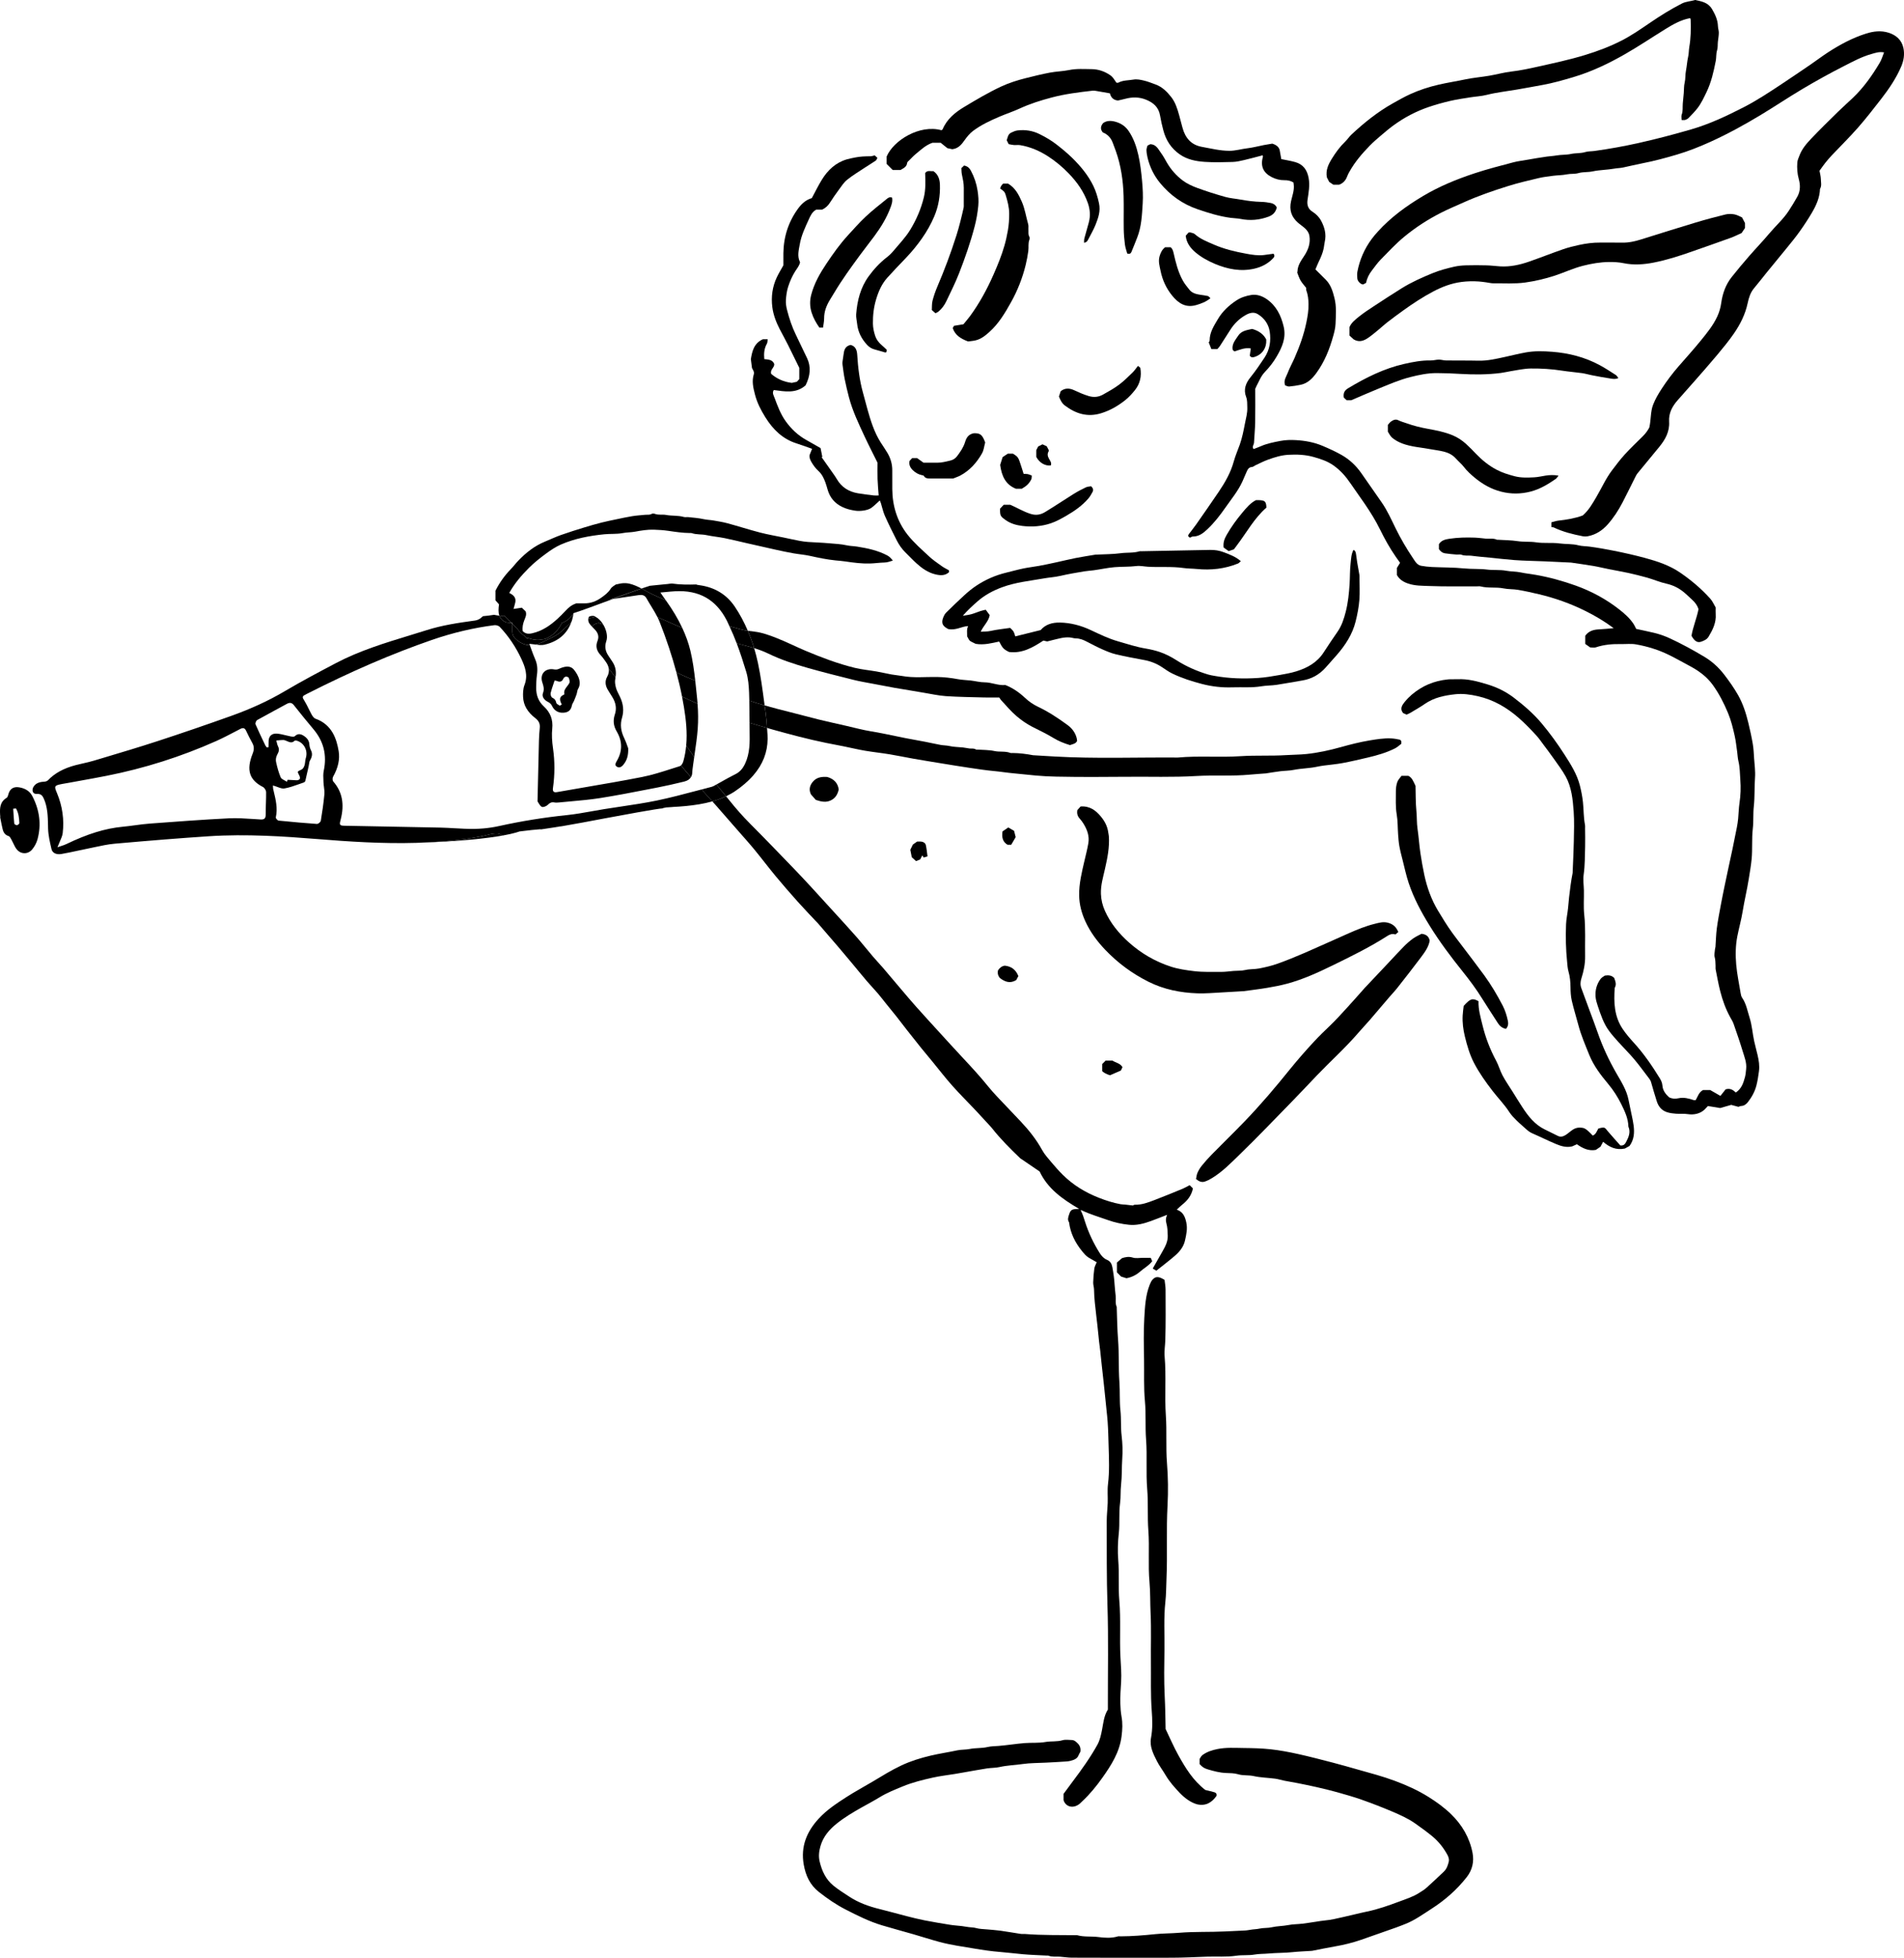 <?xml version="1.0" encoding="UTF-8"?>
<svg id="Layer_2" data-name="Layer 2" xmlns="http://www.w3.org/2000/svg" viewBox="0 0 316.779 325.614">
  <g id="Layer_1-2" data-name="Layer 1">
    <g>
      <path d="m179.745,201.253l-0-0c-.03-.015-.048-.024 0.0 0Z" stroke-width="0"/>
      <path d="m179.745,201.253v0h0c.007.013.012.024.02.04.009-0.0.018-.002.028-.003-.003-.006-.005-.011-.008-.017-.016-.008-.027-.013-.04-.02Z" stroke-width="0"/>
      <polygon points="179.745 201.253 179.745 201.253 179.745 201.253 179.745 201.253 179.745 201.253" stroke-width="0"/>
      <path d="m136.077,153.552c1.12,1.296,2.241,2.592,3.355,3.894.729.852,1.448,1.711,2.167,2.572.876,1.05,1.737,2.113,2.624,3.154.587.689,1.219,1.341,1.809,2.028.464.541.893,1.112,1.341,1.667.586.726,1.182,1.443,1.761,2.175.615.778,1.21,1.571,1.822,2.351.767.977,1.537,1.951,2.318,2.918.625.774,1.268,1.534,1.9,2.303,1.084,1.32,2.126,2.677,3.26,3.952,1.249,1.404,2.588,2.728,3.878,4.096.858.911,1.699,1.838,2.547,2.758.064.069.125.141.183.215,1.415,1.802,3.035,3.413,4.686,4.994.066.063.151.106.228.159.994.678,1.989,1.355,3.013,2.053,1.333,2.838,3.779,4.595,6.576,6.215-.309.016-.43.02-.551.029-.697.051-.893.202-1.111.874-.144.442-.328.885-.016,1.333.228,1.83,1.017,3.395,2.176,4.815.34.416.667.81,1.125,1.084.416.249.842.481,1.299.742-.143.363-.346.693-.396,1.044-.109.766-.167,1.543-.191,2.317-.012.394.137.791.141,1.187.016,1.43.211,2.841.364,4.26.126,1.168.286,2.333.385,3.501.094,1.111.279,2.209.374,3.314.101,1.172.27,2.334.383,3.502.112,1.17.27,2.335.371,3.503.112,1.296.289,2.585.383,3.879.097,1.336.124,2.68.164,4.017.064,2.121.161,4.25-.102,6.377-.126,1.023-.015,2.073-.049,3.11-.033,1.025-.166,2.05-.163,3.074.016,4.641-.029,9.28.121,13.924.178,5.497.06,11.004.07,16.507.001.313 0.0.625 0.0.879-.659,1.056-.747,2.204-.961,3.317-.168.874-.353,1.762-.783,2.538-1.171,2.112-2.576,4.073-4.026,6.002-.557.74-1.103,1.488-1.603,2.164v1.038c.347,1.154,1.641,1.482,2.709.585.144-.121.271-.263.409-.391,1.26-1.176,2.342-2.503,3.336-3.905,1.486-2.096,2.856-4.235,3.196-6.877.152-1.178.198-2.174-.005-3.315-.124-.698-.175-1.414-.196-2.124-.036-1.215.056-2.427.13-3.642.083-1.367-.04-2.74-.112-4.112-.165-3.127.081-6.262-.189-9.395-.193-2.24.007-4.499-.178-6.754-.122-1.483-.067-2.987.096-4.49.179-1.64-.018-3.306.208-4.959.139-1.013.049-2.044.168-3.075.163-1.419.097-2.863.194-4.298.086-1.267.055-2.547-.102-3.831-.17-1.387-.045-2.799-.198-4.204-.173-1.579-.059-3.177-.174-4.772-.168-2.336-.037-4.689-.223-7.034-.138-1.742-.15-3.494-.217-5.242-.002-.063.017-.135-.007-.187-.271-.597-.118-1.232-.174-1.848-.056-.616-.143-1.229-.176-1.846-.054-.989-.195-1.964-.378-2.935-.105-.556-.35-.977-.893-1.207-.534-.226-.902-.635-1.208-1.12-1.022-1.623-1.843-3.341-2.426-5.167-.212-.665-.408-1.332-.743-1.948-.009.001-.019.003-.028.003-.008-.016-.014-.027-.02-.04-.049-.025-.03-.015-0-0-.015-.03-.024-.048 0,0,.013.007.024.012.04.02.003.005.005.011.008.017.056-.007.116-.022.158-.002,1.415.68,2.923,1.108,4.395,1.635,1.137.406,2.31.656,3.498.778,1.244.128,2.451-.19,3.618-.614.874-.317,1.737-.665,2.72-1.043-.248.543-.258.953-.12,1.438.184.644.196,1.345.221,2.024.035.961-.402,1.785-.861,2.593-.532.936-1.064,1.873-1.636,2.881.233.137.425.25.603.355,1.063-.85,2.079-1.618,3.044-2.446.808-.693,1.485-1.503,1.724-2.589.218-.988.443-1.941.21-2.999-.216-.98-.534-1.75-1.58-2.113.309-.288.567-.566.861-.796.897-.704,1.582-1.54,1.825-2.745-.182-.178-.372-.364-.547-.535-.42.218-.764.43-1.133.582-1.559.641-3.117,1.287-4.693,1.886-1.061.403-2.129.817-3.301.789-.14-.003-.282.108-.318.123-.477-.056-.842-.103-1.208-.141-.278-.029-.562-.022-.836-.072-1.241-.229-2.436-.609-3.61-1.07-2.243-.88-4.27-2.103-5.987-3.801-.688-.68-1.33-1.41-1.953-2.15-.537-.638-1.108-1.273-1.506-1.996-.966-1.757-2.197-3.3-3.565-4.747-1.292-1.366-2.595-2.721-3.882-4.09-.512-.545-1.018-1.1-1.487-1.682-1.331-1.653-2.768-3.211-4.216-4.761-1.365-1.461-2.711-2.94-4.059-4.417-1.285-1.407-2.572-2.812-3.839-4.235-.849-.954-1.67-1.934-2.497-2.907-.967-1.137-1.922-2.285-2.894-3.417-.569-.663-1.176-1.295-1.742-1.96-.907-1.065-1.773-2.164-2.695-3.216-1.173-1.338-2.383-2.645-3.581-3.962-1.325-1.456-2.649-2.913-3.983-4.36-.955-1.035-1.916-2.066-2.895-3.078-2.399-2.481-4.787-4.974-7.227-7.415-1.263-1.263-2.434-2.606-3.542-3.995-.158-.198-.32-.391-.479-.588-.742.355-1.507.636-2.283.855.185.203.371.406.553.613,1.256,1.427,2.505,2.862,3.755,4.295.902,1.034,1.825,2.051,2.696,3.111,1.202,1.463,2.342,2.977,3.55,4.434,1.173,1.415,2.383,2.801,3.607,4.173.979,1.098,2.002,2.157,3.007,3.233.129.138.271.263.394.406Z" stroke-width="0"/>
      <path d="m179.745,201.253h0c-.024-.048-.015-.03-0,0Z" stroke-width="0"/>
      <path d="m127.621,121.068c.298.085.593.177.891.26,2.949.822,5.903,1.609,8.902,2.224.991.203,1.988.382,2.98.583,1.17.236,2.332.519,3.508.719,1.366.233,2.747.376,4.115.6,1.301.213,2.591.492,3.889.72,1.513.266,3.03.512,4.546.759,1.578.257,3.155.518,4.736.753,1.402.208,2.804.428,4.214.557,1.078.099,2.145.276,3.219.373,1.264.114,2.524.259,3.786.374,1.114.102,2.241.155,3.356.177,3.866.075,7.735.065,11.602.025,3.886-.04,7.771.106,11.66-.127,2.966-.177,5.951.052,8.92-.229.897-.085,1.796-.138,2.694-.208.061-.005.121-.022.182-.032.73-.11,1.457-.236,2.189-.325.738-.089,1.494-.078,2.219-.223,1.302-.26,2.637-.253,3.934-.535.36-.078.724-.137,1.089-.186,1.039-.139,2.089-.222,3.118-.415,1.413-.264,2.815-.594,4.216-.923,1.552-.365,3.087-.801,4.516-1.525.404-.205.744-.536,1.03-.747.088-.433-.047-.652-.317-.711-.45-.099-.912-.176-1.371-.196-1.213-.054-2.402.139-3.598.339-1.606.269-3.177.669-4.74,1.106-1.893.53-3.811.951-5.764,1.153-1.112.115-2.237.109-3.357.181-2.528.163-5.064.009-7.602.178-3.467.23-6.957-.094-10.429.224-6.842-.052-13.686.216-20.525-.173-1.15-.066-2.3-.136-3.449-.205-.031-.002-.064.002-.094-.004-1.126-.217-2.26-.36-3.409-.37-.126-.001-.265.03-.375-.013-.858-.335-1.776-.122-2.663-.317-.931-.205-1.915-.17-2.876-.239-.063-.004-.143.019-.186-.011-.338-.24-.727-.126-1.093-.173-.365-.047-.726-.131-1.092-.171-.739-.08-1.498-.069-2.216-.236-.494-.114-.986-.096-1.47-.184-.874-.158-1.739-.362-2.611-.53-1.085-.21-2.175-.393-3.26-.606-1.172-.23-2.341-.482-3.511-.721-.753-.154-1.509-.29-2.268-.415-1.356-.224-2.688-.588-4.03-.895-1.552-.355-3.107-.694-4.653-1.071-1.545-.378-3.076-.811-4.62-1.192-1.452-.358-2.9-.733-4.336-1.144.061.461.122.923.186,1.384.108.78.168,1.573.219,2.361Z" stroke-width="0"/>
      <path d="m241.419,301.723c-1.137-1.102-2.414-2.027-3.762-2.869-1.759-1.098-3.634-1.941-5.565-2.66-2.035-.758-4.137-1.313-6.227-1.898-1.354-.379-2.704-.774-4.065-1.126-1.953-.506-3.906-1.02-5.876-1.454-1.497-.33-3.012-.615-4.534-.781-1.516-.165-3.051-.193-4.579-.212-1.401-.018-2.806-.108-4.204.165-.921.18-1.791.452-2.544,1.009-.232.171-.361.481-.473.638v.864c.476.512.727.693,1.4.89.973.286,1.951.548,2.978.587.679.026,1.386.022,2.026.214.85.255,1.717.109,2.573.299,1.17.26,2.391.278,3.586.435.513.067,1.011.235,1.52.335.723.142,1.452.254,2.174.398,1.052.209,2.104.418,3.149.658,1.163.267,2.325.541,3.473.862,1.382.387,2.766.78,4.118,1.258,1.703.603,3.392,1.254,5.054,1.962,1.299.553,2.601,1.131,3.766,1.944.988.69,1.967,1.4,2.896,2.167,1.04.859,1.875,1.914,2.518,3.1.168.31.303.735.23,1.057-.141.621-.343,1.258-.835,1.723-.955.903-1.906,1.81-2.886,2.685-.366.327-.802.579-1.218.847-1.016.654-2.162,1.012-3.282,1.43-1.778.663-3.562,1.299-5.429,1.683-1.288.265-2.559.607-3.844.886-1.049.228-2.089.509-3.168.591-.49.037-.975.137-1.462.208-.76.111-1.518.238-2.281.327-.77.09-1.556.078-2.312.228-.912.181-1.848.158-2.746.365-.677.156-1.373.075-2.029.222-.403.09-.795.098-1.192.146-.396.048-.789.143-1.186.166-1.118.063-2.239.101-3.357.157-2.56.127-5.13.01-7.693.227-1.303.11-2.619.09-3.919.224-1.92.199-3.838.355-5.768.365-.157.001-.325-.031-.47.012-1.077.325-2.199.241-3.258.103-1.17-.151-2.362.02-3.51-.305-2.88-.042-5.763.03-8.639-.199-.25-.02-.507.017-.753-.02-1.123-.169-2.242-.373-3.367-.529-.736-.102-1.481-.142-2.221-.215-.615-.061-1.252-.054-1.837-.223-.405-.117-.796-.103-1.192-.153-.396-.05-.789-.129-1.185-.176-.645-.077-1.297-.11-1.938-.213-1.424-.228-2.848-.466-4.263-.743-.99-.193-1.969-.442-2.946-.691-1.512-.386-3.012-.815-4.527-1.186-1.802-.441-3.526-1.061-5.081-2.089-.876-.58-1.777-1.135-2.589-1.797-1.27-1.037-1.933-2.452-2.303-4.033-.203-.87-.104-1.688.134-2.53.454-1.607,1.498-2.797,2.746-3.793,1.279-1.022,2.694-1.862,4.124-2.665.995-.559,2.006-1.091,2.979-1.687,1.214-.745,2.527-1.262,3.835-1.802,1.62-.669,3.313-1.086,5.013-1.465,1.198-.267,2.425-.405,3.638-.603.485-.079.969-.166,1.453-.25,1.299-.226,2.596-.47,3.899-.672.703-.109,1.433-.077,2.122-.233,1.269-.287,2.566-.315,3.844-.501,1.259-.183,2.548-.159,3.823-.228,1.181-.064,2.364-.116,3.543-.204.362-.027.728-.124,1.07-.249.349-.128.665-.329.821-.709.094-.228.225-.44.337-.654.079-.529-.048-.988-.428-1.373-.289-.294-.588-.573-1.028-.58-.503-.008-1.038-.099-1.502.038-.941.277-1.905.126-2.855.294-1.125.2-2.293.089-3.447.181-1.454.115-2.892.354-4.344.473-.612.05-1.25.044-1.843.183-.974.228-1.97.128-2.944.324-.695.14-1.43.084-2.121.233-1.466.317-2.951.53-4.414.876-1.681.398-3.307.9-4.868,1.635-1.651.777-3.195,1.741-4.757,2.675-1.43.854-2.904,1.639-4.305,2.538-1.673,1.074-3.342,2.169-4.703,3.654-1.983,2.165-2.992,4.628-2.467,7.618.322,1.829,1.035,3.385,2.536,4.562,1.392,1.091,2.832,2.089,4.409,2.896,1.971,1.01,3.948,2.004,6.077,2.643,1.727.518,3.471.979,5.204,1.479,1.439.416,2.864.879,4.309,1.271,1.926.524,3.906.786,5.87,1.12,1.396.238,2.803.444,4.213.556,1.297.104,2.585.27,3.879.385,1.303.116,2.613.15,3.92.22.094.005.199-.024.281.009.631.257,1.294.127,1.942.176.648.049,1.294.159,1.941.161,5.565.017,11.129.03,16.694.01,1.936-.007,3.872-.106,5.808-.176,1.622-.059,3.244.09,4.868-.155,1.008-.151,2.047-.016,3.072-.195.758-.133,1.543-.098,2.317-.171,1.299-.122,2.613-.084,3.919-.222,1.051-.111,2.109-.147,3.165-.216.062-.004.125-.006.186-.017,1.233-.239,2.462-.5,3.699-.712,1.512-.259,2.996-.623,4.445-1.122,1.938-.668,3.87-1.353,5.802-2.038.519-.184,1.031-.39,1.543-.592,1.564-.616,2.913-1.604,4.314-2.5,2.249-1.439,4.236-3.174,5.888-5.279.936-1.193,1.251-2.588.973-4.035-.485-2.521-1.738-4.667-3.578-6.451Z" stroke-width="0"/>
      <path d="m316.675,7.963c-.284-1.318-1.197-2.119-2.452-2.518-1.256-.399-2.519-.248-3.744.138-2.246.707-4.308,1.811-6.278,3.082-1.012.653-1.971,1.388-2.966,2.068-1.608,1.098-3.219,2.191-4.842,3.266-2.058,1.363-4.118,2.726-6.319,3.854-2.819,1.446-5.681,2.792-8.736,3.677-2.879.834-5.774,1.597-8.703,2.25-2.431.542-4.871.987-7.338,1.325-.522.072-1.069.04-1.558.189-.784.238-1.592.14-2.381.313-.781.171-1.612.106-2.402.249-.523.094-1.045.113-1.564.183-1.125.15-2.244.356-3.364.547-.756.129-1.524.222-2.264.417-2.157.569-4.317,1.122-6.439,1.824-2.985.987-5.875,2.17-8.581,3.785-2.763,1.649-5.348,3.52-7.517,5.919-.354.392-.699.796-1.013,1.22-1.208,1.632-2.001,3.451-2.378,5.444-.069.364-.046.755-.01,1.128.046.475.573.987.973.987.148-.081.308-.169.478-.262.157-.763.493-1.449.972-2.062.478-.611.919-1.261,1.46-1.811,1.274-1.294,2.506-2.629,3.914-3.793,1.894-1.566,3.941-2.883,6.121-3.994,1.23-.627,2.511-1.158,3.772-1.725,2.406-1.084,4.899-1.941,7.413-2.725,1.661-.518,3.362-.915,5.057-1.317.806-.191,1.636-.285,2.46-.39.737-.094,1.494-.08,2.218-.23.649-.134,1.326-.033,1.935-.207.79-.226,1.592-.121,2.385-.292,1.172-.252,2.4-.238,3.583-.453.491-.089.985-.089,1.467-.189,1.078-.224,2.146-.496,3.227-.703,1.957-.374,3.875-.896,5.781-1.46,1.884-.558,3.706-1.287,5.494-2.094,2.899-1.309,5.684-2.842,8.405-4.483,2.324-1.402,4.579-2.915,6.914-4.304,2.283-1.358,4.604-2.64,6.968-3.843,1.478-.752,2.94-1.547,4.557-1.994.622-.172,1.224-.412,2.079-.263-.253.622-.407,1.194-.698,1.685-1.269,2.144-2.698,4.172-4.515,5.898-.793.754-1.617,1.475-2.398,2.241-1.503,1.476-3.012,2.946-4.464,4.472-.807.848-1.59,1.744-2.007,2.876-.137.372-.323.748-.35,1.132-.066.929-.012,1.848.245,2.768.27.967.282,1.978-.227,2.898-.448.808-.936,1.595-1.439,2.37-.904,1.394-2.162,2.49-3.221,3.755-1.081,1.292-2.259,2.503-3.364,3.775-.999,1.15-1.982,2.316-2.926,3.512-.994,1.26-1.508,2.731-1.729,4.312-.107.763-.319,1.494-.641,2.199-.691,1.51-1.735,2.78-2.768,4.049-1.18,1.449-2.433,2.839-3.663,4.246-1.021,1.169-1.95,2.403-2.8,3.704-.561.857-1.075,1.722-1.45,2.678-.463,1.179-.332,2.44-.635,3.799-.229.47-.625,1.018-1.117,1.504-1.007.994-2.034,1.971-2.987,3.014-.751.822-1.422,1.72-2.097,2.608-1.032,1.357-1.717,2.923-2.577,4.384-.662,1.125-1.291,2.265-2.302,3.137-1.3.483-2.658.707-4.036.857-.387.043-.764.182-1.178.285v.786c.152.024.286.015.39.066,1.532.736,3.165,1.141,4.822,1.461.272.053.572.049.845-.002,1.327-.246,2.407-.958,3.286-1.938.993-1.107,1.801-2.359,2.489-3.678.713-1.367,1.384-2.757,2.079-4.134.125-.247.247-.504.42-.716,1.199-1.469,2.418-2.923,3.617-4.392.999-1.224,1.739-2.544,1.635-4.213-.089-1.416.541-2.568,1.46-3.594.916-1.022,1.823-2.05,2.726-3.083,1.271-1.455,2.557-2.898,3.794-4.382.973-1.167,1.945-2.343,2.806-3.593,1.048-1.521,1.877-3.159,2.273-5.001.192-.892.451-1.787,1.072-2.524.74-.877,1.437-1.79,2.162-2.68,1.119-1.373,2.252-2.733,3.366-4.109.702-.868,1.415-1.731,2.06-2.641.731-1.031,1.433-2.087,2.069-3.178.7-1.202,1.268-2.471,1.317-3.903.314-.528.15-1.105.139-1.657-.009-.455-.143-.907-.222-1.365.339-.466.633-.902.959-1.311.349-.437.715-.864,1.099-1.27,1.442-1.526,2.945-2.999,4.329-4.575,1.351-1.538,2.607-3.161,3.864-4.779,1.307-1.683,2.502-3.44,3.347-5.414.429-1.003.583-2.044.357-3.092Z" stroke-width="0"/>
      <path d="m291.851,173.152c-.28-1.288-.355-2.616-.758-3.88-.361-1.133-.554-2.326-1.251-3.339-.149-.216-.204-.513-.249-.782-.261-1.577-.594-3.148-.732-4.736-.135-1.552-.117-3.127.183-4.67.268-1.383.661-2.744.885-4.133.294-1.822.735-3.614,1.024-5.439.173-1.091.369-2.189.474-3.283.16-1.675.002-3.369.195-5.054.142-1.236.033-2.484.17-3.735.173-1.576.081-3.178.2-4.769.078-1.046-.079-2.111-.15-3.166-.054-.805-.083-1.617-.217-2.409-.2-1.177-.457-2.345-.738-3.506-.391-1.612-.895-3.197-1.714-4.645-.67-1.183-1.458-2.294-2.289-3.379-.927-1.209-2.026-2.213-3.31-2.983-1.877-1.125-3.799-2.176-5.791-3.093-.841-.387-1.705-.691-2.601-.902-.982-.232-1.971-.435-2.965-.652-.141-.273-.257-.558-.423-.81-.643-.976-1.504-1.733-2.421-2.449-2.185-1.706-4.593-3.003-7.191-3.937-2.164-.777-4.378-1.389-6.649-1.789-.851-.15-1.717-.236-2.553-.415-.795-.169-1.594-.123-2.388-.274-1.03-.196-2.105-.062-3.165-.193-1.263-.157-2.548-.063-3.828-.191-1.768-.177-3.556-.151-5.335-.235-.617-.029-1.237-.096-1.844-.208-.255-.047-.524-.213-.708-.401-.257-.261-.446-.59-.653-.898-1.052-1.563-2.003-3.184-2.836-4.876-.735-1.494-1.408-3.022-2.368-4.396-1.133-1.621-2.252-3.251-3.392-4.867-.873-1.238-1.967-2.261-3.281-3.002-1.017-.573-2.088-1.059-3.165-1.513-1.398-.588-2.886-.857-4.393-.943-.864-.05-1.729-.034-2.604.133-1.119.214-2.224.429-3.273.889-.39.171-.793.313-1.186.466-.304-.39.055-.716.075-1.069.064-1.15.174-2.299.195-3.449.033-1.853.009-3.707.009-5.505.086-.192.141-.338.214-.474.424-.789.742-1.65,1.371-2.304.76-.79,1.431-1.646,1.979-2.586.892-1.532,1.611-3.092,1.167-4.978-.441-1.873-1.245-3.492-2.851-4.592-.739-.506-1.628-.821-2.544-.671-.872.143-1.718.409-2.485.917-1.239.821-2.302,1.804-3.057,3.085-.655,1.112-1.385,2.206-1.381,3.58 0.0.108-.105.216-.152.305.159.403.304.769.439,1.111h.994c.155-.182.317-.334.434-.515.573-.879,1.141-1.762,1.699-2.651.657-1.048,1.509-1.89,2.587-2.497.648-.365,1.33-.564,2.017-.145,1.086.662,1.789,1.674,1.975,2.891.234,1.523.025,3.007-.882,4.367-.74,1.109-1.477,2.211-2.321,3.246-.775.952-1.199,2.021-.719,3.261.22.57.169,1.161.194,1.749.039.908-.216,1.769-.386,2.646-.232,1.2-.46,2.401-.871,3.557-.328.923-.732,1.825-.989,2.767-.503,1.844-1.43,3.467-2.484,5.027-1.246,1.844-2.522,3.668-3.798,5.491-.391.558-.826,1.086-1.236,1.63-.034.045-.034.115-.08.283.069.063.179.163.291.265.198-.085.339-.197.478-.196,1.018.009,1.732-.553,2.426-1.203,1.169-1.094,2.134-2.36,3.042-3.658.972-1.389,2.065-2.707,2.781-4.265.244-.53.458-1.073.698-1.605.18-.4.349-.799.901-.831.197-.012.38-.195.577-.286.698-.32,1.383-.68,2.104-.94,1.095-.396,2.218-.744,3.388-.807,1.397-.075,2.788-.028,4.159.354,1.162.324,2.293.689,3.294,1.384,1.168.811,2.089,1.852,2.881,3.025.779,1.154,1.606,2.275,2.387,3.427.918,1.354,1.786,2.736,2.509,4.21.774,1.578,1.626,3.118,2.633,4.564.244.35.494.695.713,1.002-.207.335-.384.622-.524.847v1.183c.431.771,1.09,1.156,1.878,1.424,1.14.387,2.33.358,3.488.404,2.637.105,5.281.049,7.922.06.22.001.451-.039.658.014,1.247.317,2.537.066,3.794.323.786.161,1.613.106,2.406.241,1.178.201,2.348.459,3.511.736,2.663.636,5.231,1.549,7.684,2.767,1.624.806,3.184,1.726,4.723,2.872-.871.073-1.667.167-2.466.201-.912.038-1.707.28-2.265,1.065v1.356c.296.209.595.42.816.576.387,0,.693.073.945-.012,1.372-.462,2.783-.568,4.215-.541.817.015,1.653-.09,2.448.047,1.907.329,3.754.905,5.498,1.756,1.136.554,2.233,1.188,3.351,1.779,1.523.806,2.901,1.77,3.933,3.197,1.058,1.462,1.866,3.048,2.554,4.704.507,1.219.818,2.5,1.105,3.782.194.869.282,1.763.41,2.646.075.519.084,1.052.209,1.558.254,1.031.238,2.089.318,3.131.099,1.271.053,2.553-.138,3.827-.129.858-.139,1.732-.223,2.598-.048.489-.122.978-.215,1.461-.227,1.175-.467,2.348-.712,3.52-.226,1.08-.466,2.156-.697,3.235-.212.989-.425,1.978-.628,2.97-.216,1.052-.434,2.103-.629,3.159-.239,1.298-.496,2.596-.669,3.904-.134,1.015-.15,2.046-.225,3.07-.011.151-.077.298-.087.448-.03.435-.151.901-.038,1.297.134.468.109.922.14,1.383.015.22-.021.446.021.659.239,1.201.453,2.41.755,3.596.386,1.518.918,2.99,1.682,4.368.193.348.412.69.542,1.062.523,1.503,1.048,3.007,1.507,4.53.29.966.698,1.923.584,2.971-.05.459-.078.928-.198,1.37-.265.979-.582,1.945-1.521,2.551-.466-.432-.947-.756-1.697-.526-.25.316-.551.695-.865,1.092-.597-.343-1.157-.664-1.704-.978h-1.184c-.733.379-.881,1.137-1.248,1.701-.154-.014-.253-.004-.338-.033-.801-.273-1.645-.483-2.461-.304-.588.129-1.078.105-1.592-.139-.592-.529-1.061-1.154-1.122-1.958-.035-.464-.213-.851-.432-1.208-1.299-2.116-2.703-4.155-4.388-5.993-.629-.686-1.237-1.405-1.762-2.173-1.433-2.094-1.538-4.471-1.351-6.895.343-.588.087-1.131-.093-1.642-.454-.456-.97-.475-1.558-.386-.213.161-.518.303-.695.54-.65.871-.927,1.881-.845,2.957.039.512.189,1.025.355,1.515.493,1.455.961,2.929,1.887,4.183.479.649,1.021,1.255,1.562,1.856.88.977,1.82,1.902,2.665,2.906.858,1.019,1.627,2.111,2.446,3.162.155.199.263.388.332.645.275,1.032.61,2.048.915,3.073.275.922.828,1.601,1.756,1.891.464.145.963.205,1.451.242.656.049,1.327-.03,1.972.071,1.034.162,2.094-.08,2.805-.773.202-.197.39-.408.547-.574.688.113,1.321.216,2.04.334.535-.152,1.149-.328,1.836-.524.357.096.798.216,1.192.323.189-.059.333-.138.48-.143.482-.018.847-.315,1.096-.632.645-.824,1.157-1.739,1.423-2.77.2-.776.316-1.561.423-2.357.127-.946-.022-1.82-.228-2.711-.179-.774-.397-1.54-.566-2.316Z" stroke-width="0"/>
      <path d="m83.908,102.404l1.193,1.19c.049.004.099.008.147.012,0,.047.001.089.001.135l.838.836c.019.03.037.067.057.095.314.455.712.836,1.169,1.127l.451.45-.03-.213h0c0.0 0.0.001.001.001.001.659.315,1.4.443,2.121.364.106-.011.22-.037.333-.06.289-.005.609-.088.958-.27,1.08-.563,1.866-1.438,2.311-2.463.883-.296,1.536-.89,1.967-1.626,1.161-.362,3.885-1.374,6.565-2.365-.197.029-.395.06-.592.089,1.789-.558,3.569-1.237,5.33-1.829-.635-.332-1.284-.63-1.989-.799-.352-.085-.731-.102-1.094-.081-.365.021-.725.128-1.191.218-.226.178-.641.366-.84.687-.411.666-1.014,1.105-1.616,1.53-.815.576-1.739.923-2.765.914-.501-.004-1.003-.001-1.329-.001-.81.261-1.294.691-1.748,1.172-.453.48-.913.956-1.4,1.401-1.22,1.114-2.542,2.028-4.206,2.406-.657.15-1.139.09-1.581-.355-.1-.662.044-1.249.272-1.842.172-.446.428-.908.205-1.458-.183-.174-.388-.368-.629-.597-.434.065-.874.131-1.372.205.087-.329.148-.588.225-.843.206-.683.078-1.136-.462-1.541-.145-.109-.314-.185-.479-.28.884-1.582,2.021-2.916,3.279-4.169.867-.864,1.819-1.618,2.795-2.337.792-.583,1.626-1.153,2.522-1.543,2.296-1.001,4.745-1.455,7.224-1.706,1.018-.103,2.051-.003,3.072-.2.666-.129,1.361-.107,2.029-.231,1.036-.192,2.073-.365,3.127-.332.805.026,1.615.075,2.411.192,1.196.175,2.388.356,3.599.364.094.001.197-.018.281.012.799.283,1.652.161,2.469.338.99.213,2.007.299,3.001.498,1.23.246,2.447.554,3.67.832,1.64.373,3.28.751,4.923,1.112.958.211,1.918.413,2.883.584.909.161,1.838.226,2.737.425,1.411.313,2.818.61,4.262.753.55.055,1.109.095,1.657.177,1.351.201,2.703.376,4.071.338.805-.023,1.608-.147,2.413-.164.473-.01.876-.165,1.39-.32-.301-.393-.557-.664-.932-.862-1.572-.829-3.276-1.19-5.006-1.464-.579-.092-1.177-.088-1.746-.217-.971-.22-1.959-.245-2.94-.338-1.146-.109-2.3-.133-3.449-.215-.491-.035-.983-.101-1.467-.193-.872-.165-1.738-.361-2.606-.542-1.319-.276-2.652-.498-3.954-.836-1.803-.468-3.579-1.042-5.377-1.531-.767-.209-1.559-.333-2.344-.469-.547-.095-1.11-.104-1.65-.223-.847-.187-1.706-.249-2.563-.338-.249-.026-.518.039-.751-.029-.963-.28-1.968-.15-2.942-.336-.603-.115-1.242.054-1.849-.175-.165-.062-.412-.076-.555.006-.359.205-.734.11-1.101.148-.708.073-1.422.113-2.123.227-.906.147-1.804.347-2.703.535-.808.169-1.619.33-2.419.534-.948.242-1.89.508-2.825.796-1.314.405-2.63.811-3.926,1.271-.895.318-1.756.733-2.637,1.092-1.726.705-3.155,1.828-4.432,3.158-.453.471-.846.999-1.301,1.468-1.023,1.055-1.856,2.239-2.514,3.542v1.606c.198.223.383.432.589.663-.098.675-.139,1.33.055,1.877.286.034.566.041.836.009Z" stroke-width="0"/>
      <path d="m127.781,108.683c2.106,1.026,4.317,1.752,6.556,2.388,2.558.727,5.14,1.371,7.72,2.014,1.069.266,2.162.439,3.245.648,1.174.226,2.347.452,3.524.663.937.168,1.878.314,2.817.471.666.111,1.33.229,1.996.337,1.244.201,2.483.49,3.735.575,2.12.144,4.248.165,6.374.223.816.022,1.634.004,2.505.004.117.17.189.311.292.422.848.911,1.636,1.869,2.598,2.687.815.694,1.669,1.281,2.609,1.767,1.15.595,2.335,1.134,3.435,1.811.906.558,1.858.94,2.83,1.229.466-.171.961-.211,1.188-.701-.075-.974-.642-1.943-1.572-2.623-1.573-1.151-3.196-2.227-4.96-3.064-.796-.378-1.507-.876-2.133-1.465-.963-.906-2.018-1.639-3.273-2.141-1.164.122-2.266-.443-3.455-.448-.762-.002-1.522-.206-2.286-.297-.707-.085-1.428-.09-2.125-.221-1.161-.218-2.322-.351-3.504-.371-1.936-.033-3.879.189-5.807-.164-.575-.105-1.163-.143-1.738-.247-.844-.152-1.678-.355-2.522-.503-1.211-.213-2.447-.317-3.638-.609-2.799-.686-5.491-1.708-8.145-2.823-1.643-.69-3.237-1.503-4.896-2.151-1.163-.454-2.347-.892-3.611-1.043-.373-.045-.749-.088-1.122-.143.396.925.748,1.885,1.05,2.884.791.246,1.569.528,2.313.891Z" stroke-width="0"/>
      <path d="m149.824,28.27c.492-.296,1.034-.502,1.105-1.184.016-.154.218-.296.35-.428.356-.356.698-.73,1.086-1.048.858-.704,1.667-1.488,2.779-1.867h1.358c.353.285.74.597,1.114.899.279.059.548.117.825.175,1.026-.124,1.545-.797,2.061-1.527.392-.555.844-1.107,1.382-1.511,1.337-1.004,2.853-1.711,4.385-2.367,1.127-.482,2.3-.861,3.412-1.375,1.705-.788,3.488-1.342,5.29-1.82,2.231-.591,4.523-.876,6.814-1.135.182-.021.373.005.556.036.756.126,1.51.262,2.32.404.156.689.606,1.14,1.345,1.194.422-.098.811-.176,1.194-.279,1.164-.315,2.309-.322,3.446.132,1.224.488,2.12,1.24,2.355,2.626.143.843.336,1.681.556,2.508.435,1.638,1.301,2.977,2.719,3.967,1.271.887,2.72,1.156,4.19,1.254,1.534.102,3.081.056,4.62.012.638-.018,1.279-.168,1.905-.314,1.032-.24,2.053-.524,3.078-.789.028.11.068.175.054.224-.444,1.562.032,2.655,1.432,3.385.676.352,1.378.535,2.132.528.534-.005,1.038.076,1.516.383.016.126.032.246.046.367.111.951-.251,1.839-.448,2.732-.33,1.496.055,2.641,1.195,3.627.715.619,1.658,1.059,1.855,2.135.196,1.22-.167,2.283-.849,3.322-.513.781-1.101,1.578-1.134,2.591-.002.06-.02.12-.038.22.173.419.314.895.557,1.311.249.426.598.794.92,1.21.009.125-.015.295.037.436.269.736.351,1.496.363,2.275.017,1.029-.148,2.022-.356,3.03-.422,2.055-1.127,4.004-1.963,5.913-.37.845-.827,1.655-1.154,2.516-.243.639-.733,1.253-.418,2.056.214.063.454.207.679.187.641-.058,1.282-.154,1.912-.287,1.171-.247,1.943-1.051,2.615-1.97,1.361-1.864,2.192-3.973,2.804-6.175.18-.648.349-1.319.375-1.986.057-1.432.176-2.881-.179-4.293-.278-1.106-.603-2.206-1.444-3.052-.567-.57-1.141-1.135-1.722-1.712.183-.43.346-.858.545-1.268.35-.721.669-1.452.831-2.239.075-.361.093-.734.176-1.093.289-1.243-.025-2.391-.597-3.469-.334-.631-.837-1.141-1.465-1.537-.698-.44-.928-1.101-.809-1.937.173-1.211.421-2.407.186-3.663-.254-1.356-.914-2.275-2.242-2.647-.734-.205-1.493-.323-2.306-.493-.082-.456-.174-.968-.276-1.534-.15-.491-.535-.822-1.223-1.039-.376.064-.892.141-1.405.24-.902.174-1.794.421-2.703.527-1.011.119-1.991.425-3.024.425-1.559.001-3.054-.382-4.57-.654-1.802-.323-2.765-1.48-3.229-3.157-.195-.707-.373-1.419-.568-2.126-.296-1.072-.635-2.147-1.327-3.02-.694-.878-1.497-1.685-2.6-2.078-.635-.226-1.263-.49-1.916-.644-.567-.134-1.188-.266-1.744-.167-.839.149-1.73.086-2.518.508-.094.05-.239.007-.331.007-.327-.462-.551-.913-1.015-1.234-.949-.655-1.983-1.005-3.109-1.016-1.244-.012-2.489-.106-3.735.147-1.055.215-2.15.231-3.209.431-1.351.255-2.69.584-4.024.922-1.395.353-2.766.78-4.079,1.392-2.129.992-4.144,2.191-6.151,3.395-1.497.898-2.862,1.998-3.577,3.691-.032.077-.136.125-.203.183-3.621-1.009-7.989,1.682-9.124,4.378v1.223c.323.323.686.687,1.01,1.01h1.298Z" stroke-width="0"/>
      <path d="m271.463,185.414c-.168-.84-.353-1.677-.52-2.518-.32-1.604-1.193-2.964-1.987-4.344-1.263-2.195-2.33-4.469-3.157-6.861-.44-1.273-.927-2.53-1.393-3.794-.434-1.177-.861-2.357-1.304-3.531-.207-.55-.174-1.074.002-1.631.382-1.209.645-2.446.62-3.725-.043-2.282.105-4.564-.144-6.849-.146-1.337-.031-2.701-.057-4.053-.017-.886-.167-1.746-.038-2.663.216-1.538.197-3.111.242-4.67.029-1.005-.003-2.012-.009-3.018-.001-.188.025-.383-.012-.565-.253-1.251-.206-2.529-.344-3.79-.101-.921-.274-1.821-.498-2.717-.48-1.917-1.522-3.555-2.57-5.185-1.156-1.799-2.403-3.527-3.783-5.172-1.378-1.643-2.977-3.019-4.662-4.303-1.303-.993-2.775-1.713-4.35-2.192-1.626-.494-3.258-.954-4.988-.865-.533.027-1.072-.025-1.602.027-.579.056-1.159.156-1.723.298-1.046.263-2.03.678-2.953,1.254-.966.602-1.826,1.324-2.532,2.2-.414.513-.849,1.128-.261,1.847.182.08.377.167.582.257.209-.096.414-.168.597-.278.819-.493,1.657-.959,2.441-1.504,1.521-1.057,3.268-1.406,5.039-1.602,1.262-.14,2.523.035,3.783.322,2.599.592,4.806,1.878,6.78,3.599,1.056.92,2.03,1.935,2.976,2.969.416.455.765.972,1.136,1.468.575.77,1.158,1.534,1.709,2.321.691.987,1.431,1.951,2.01,3.002.986,1.791,1.18,3.81,1.325,5.798.121,1.658.057,3.331.025,4.997-.032,1.685-.125,3.37-.191,5.054-.002.063.006.128-.006.188-.265,1.33-.429,2.672-.586,4.019-.072.616-.116,1.232-.177,1.848-.088.889-.294,1.769-.329,2.658-.082,2.094-.04,4.19.175,6.279.054.521.077,1.057.221,1.555.253.874.335,1.752.344,2.656.008.741.046,1.499.211,2.218.314,1.369.74,2.711,1.097,4.07.445,1.695,1.144,3.297,1.793,4.916.735,1.83,1.921,3.385,3.174,4.883.86,1.028,1.573,2.147,2.164,3.339.586,1.182,1.159,2.38,1.191,3.744.405.927.051,1.74-.374,2.547-.183.347-.38.651-.965.59-.664-.748-1.401-1.555-2.107-2.388-.201-.236-.366-.555-.673-.579-.316-.025-.644.109-.886.158-.276.499-.405.969-.926,1.167-.54-.573-1.084-1.13-1.57-1.263-1.006-.208-1.562.119-2.092.524-.296.226-.575.48-.894.669-.379.225-.793.349-1.234.13-.743-.369-1.488-.73-2.231-1.098-1.649-.816-2.73-2.204-3.7-3.698-.555-.854-1.087-1.722-1.628-2.585-.557-.889-1.161-1.753-1.654-2.676-.418-.782-.645-1.665-1.065-2.446-1.011-1.879-1.77-3.851-2.273-5.915-.32-1.312-.708-2.621-.662-3.995-1.009-.545-1.355-.447-2.469.787-.049.444-.14,1.022-.17,1.602-.062,1.184.09,2.343.372,3.501.373,1.525.805,3.022,1.534,4.417.862,1.65,1.943,3.157,3.076,4.629.908,1.18,1.963,2.24,2.775,3.502.333.518.785.968,1.224,1.409.484.485,1.021.916,1.524,1.383.321.298.648.56,1.063.74,1.355.587,2.675,1.256,4.039,1.818.797.329,1.643.58,2.609.362.205-.093.484-.219.788-.356.94.657,1.924,1.159,3.148.941.249-.169.53-.36.772-.524.152-.284.281-.522.444-.826,1.028.875,2.138,1.434,3.611,1.125.214-.118.537-.296.783-.432.771-1.075.827-2.208.686-3.366-.074-.606-.211-1.206-.332-1.806Z" stroke-width="0"/>
      <path d="m189.961,91.679c-.126.002-.26-.024-.376.011-1.022.311-2.089.179-3.131.32-1.323.178-2.673.163-4.012.231-.063.003-.127-.004-.188.007-1.089.183-2.183.346-3.266.559-1.11.219-2.209.493-3.315.732-.928.201-1.857.4-2.79.572-.877.162-1.766.257-2.639.438-.957.199-1.899.467-2.849.696-1.781.43-3.437,1.16-4.959,2.167-.696.461-1.349.999-1.968,1.561-1.042.947-2.045,1.936-3.054,2.919-.152.148-.277.34-.365.534-.397.863-.505,1.56.621,2.148.081.042.165.08.095.046,1.263.27,2.222-.448,3.308-.491-.289.595-.142,1.164-.168,1.7.477.846.236.676,1.428,1.255,1.396.23,2.664-.12,3.907-.386.549,1.09.749,1.295,1.641,1.736,2.218.279,3.972-.764,5.712-1.893.212.047.42.094.636.142.272-.069.567-.15.864-.219.959-.222,1.906-.535,2.911-.447.334.029.664.156.996.159.675.006,1.259.248,1.84.552.848.443,1.698.887,2.572,1.273.727.321,1.472.635,2.241.818,1.548.367,3.115.663,4.681.948,1.077.196,2.064.578,2.976,1.178.567.373,1.121.781,1.729,1.074,1.576.759,3.235,1.294,4.93,1.734,1.663.432,3.343.625,5.056.565,1.622-.056,3.248.095,4.866-.18.823-.14,1.674-.114,2.501-.237,1.426-.212,2.842-.493,4.266-.723,1.551-.25,2.836-.969,3.88-2.129.627-.696,1.248-1.397,1.863-2.103,1.432-1.645,2.606-3.431,3.143-5.587.298-1.195.532-2.404.624-3.623.092-1.219.018-2.451.015-3.677-0-.157.008-.317-.018-.471-.117-.696-.251-1.388-.366-2.084-.075-.455-.111-.917-.193-1.37-.046-.256-.087-.543-.425-.673-.38.723-.388,1.504-.474,2.242-.133,1.141-.092,2.298-.168,3.45-.103,1.548-.254,3.079-.636,4.575-.295,1.155-.654,2.3-1.348,3.306-.789,1.143-1.571,2.293-2.323,3.461-1.085,1.688-2.712,2.588-4.554,3.16-.936.291-1.906.453-2.875.626-1.152.207-2.315.398-3.468.475-2.426.163-4.861.093-7.268-.344-.361-.066-.727-.123-1.078-.229-1.861-.564-3.626-1.334-5.272-2.386-.88-.562-1.809-1.042-2.813-1.377-.761-.254-1.524-.427-2.317-.56-1.566-.262-3.079-.767-4.606-1.205-1.575-.452-3.028-1.166-4.502-1.857-1.623-.76-3.336-1.226-5.157-1.254-1.285-.02-2.387.32-3.183,1.249-1.462.363-2.846.706-4.226,1.049-.225-.8-.242-.829-.847-1.409-1.05.155-2.187.266-3.295.512-.536.119-1.034.074-1.595.125.427-1.007,1.291-1.677,1.488-2.76-.198-.269-.415-.563-.664-.9-.333.084-.632.142-.919.236-.494.161-.974.374-1.475.51-.462.125-.944.178-1.416.262.761-.889,1.589-1.642,2.428-2.382,1.194-1.053,2.568-1.787,4.057-2.345,2.263-.848,4.652-1.075,7.002-1.491.909-.161,1.841-.212,2.739-.419,1.318-.304,2.644-.532,3.976-.752.523-.087,1.044-.11,1.564-.18,1.156-.155,2.302-.415,3.462-.515,1.208-.104,2.427-.036,3.64-.188.641-.08,1.297.077,1.942.115,1.964.116,3.939-.071,5.902.21.734.105,1.483.089,2.226.163,2.337.231,4.64-.015,6.839-.908.172-.07.301-.245.477-.393-.881-.763-1.866-1.112-2.843-1.486-.735-.282-1.486-.398-2.27-.382-3.791.077-7.581.145-11.372.215Z" stroke-width="0"/>
      <path d="m125.413,62.257c-.36,1.154-.089,2.251.198,3.366.349,1.361.983,2.583,1.716,3.762,1.262,2.028,2.875,3.635,5.225,4.37.84.263,1.664.578,2.558.891-.128.319-.251.626-.421,1.051-.054.322.064.718.293,1.114.33.572.714,1.093,1.199,1.535.569.518.885,1.187,1.143,1.888.148.401.261.815.38,1.226.382,1.324,1.19,2.262,2.442,2.863.71.341,1.437.512,2.208.621.754.106,2.02-.036,2.639-.49.484-.355.907-.794,1.383-1.22.051.125.131.286.184.455.22.7.364,1.432.66,2.097.612,1.378,1.288,2.729,1.969,4.075.378.748.852,1.439,1.461,2.03.609.591,1.185,1.218,1.813,1.788.92.833,1.925,1.553,3.158,1.847.792.188,1.596.268,2.283-.369-.013-.136-.025-.256-.03-.306-.422-.242-.813-.424-1.157-.671-.729-.523-1.484-1.026-2.136-1.636-1.239-1.159-2.543-2.286-3.583-3.611-1.719-2.191-2.52-4.771-2.543-7.571-.009-1.038-.012-2.075-.003-3.113.009-1.046-.272-2.013-.795-2.906-.343-.586-.739-1.141-1.105-1.715-.546-.857-.974-1.766-1.332-2.724-.688-1.839-1.128-3.747-1.652-5.63-.572-2.053-.816-4.17-.948-6.292-.053-.852-.346-1.42-1.104-1.615-.954.216-1.089.913-1.176,1.647-.044.366-.118.728-.161,1.094-.022.186-.027.38-.001.565.109.791.2,1.587.358,2.369.205,1.019.445,2.032.71,3.037.605,2.296,1.632,4.427,2.628,6.567.676,1.452,1.415,2.876,2.126,4.312,0,.916-.024,1.828.007,2.739.03.888.118,1.774.184,2.708-.318,0-.567.025-.81-.004-.886-.108-1.775-.208-2.655-.361-1.511-.262-2.714-1.001-3.498-2.359-.215-.373-.471-.724-.718-1.077-.601-.859-1.208-1.713-1.812-2.57.039-.018.078-.037.118-.055-.102-.507-.204-1.015-.293-1.454-.843-.48-1.588-.915-2.342-1.332-1.387-.767-2.51-1.819-3.436-3.1-.859-1.188-1.369-2.546-1.866-3.899-.137-.374-.463-.843-.135-1.325,1.844.247,3.709.619,5.284-.78.808-1.577.907-3.122.274-4.472-.615-1.31-1.24-2.615-1.877-3.914-.651-1.327-1.112-2.723-1.478-4.148-.137-.533-.228-1.105-.192-1.65.05-.762.154-1.543.391-2.264.286-.868.659-1.731,1.145-2.5.311-.492.704-.922.821-1.531-.52-.995-.211-2.036-.033-3.05.251-1.432.887-2.749,1.482-4.058.268-.59.559-1.268,1.234-1.631h.964c.603-.267,1.01-.666,1.338-1.185.463-.732.962-1.443,1.478-2.14.424-.572.819-1.204,1.362-1.642.911-.735,1.926-1.342,2.905-1.991.616-.408,1.256-.783,1.866-1.2.13-.089.177-.3.27-.467-.158-.142-.298-.267-.447-.401-.294.063-.501.145-.709.146-.873.002-1.742.032-2.599.211-.449.094-.903.175-1.342.305-1.853.548-3.163,1.789-4.147,3.387-.595.967-1.092,1.995-1.669,3.061-.873.234-1.622.851-2.202,1.627-1.657,2.216-2.481,4.733-2.526,7.501-.011.691-.002,1.382-.002,2.045-.369.668-.762,1.3-1.079,1.967-.752,1.582-.98,3.278-.759,4.989.165,1.273.627,2.492,1.221,3.643.453.876.935,1.738,1.378,2.619.663,1.318,1.304,2.648,1.888,3.836v1.871c-.153.166-.301.326-.406.44-.362.08-.661.146-.834.185-1.402-.161-2.512-.708-3.435-1.493-.222-.726.55-1.023.509-1.646-.292-.745-1.013-.745-1.656-.81-.092-.944-.017-1.79.439-2.582.108-.188.08-.455.121-.73h-.786c-1.548.691-1.809,2.1-2.01,3.321.076.592.127.988.188,1.467.13.283.43.63.299,1.051Z" stroke-width="0"/>
      <path d="m221.143,30.252c.241.162.471.317.699.471h.945c.701-.247,1.12-.746,1.365-1.429.102-.285.258-.552.408-.817.893-1.581,2.068-2.944,3.323-4.239.564-.581,1.184-1.11,1.8-1.637.685-.585,1.372-1.172,2.097-1.705,1.824-1.34,3.814-2.386,5.957-3.113,1.156-.392,2.338-.718,3.527-.996,1.074-.251,2.172-.409,3.262-.585.943-.152,1.912-.19,2.832-.423,1.642-.415,3.321-.593,4.981-.876,1.422-.242,2.838-.51,4.257-.765,1.752-.314,3.455-.802,5.157-1.307,3.054-.906,5.908-2.275,8.655-3.85,2.272-1.304,4.451-2.77,6.681-4.149,1.278-.79,2.582-1.535,4.11-1.815.031.093.081.177.084.263.056,1.531.029,3.065-.231,4.573-.09.525-.064,1.057-.181,1.562-.183.784-.216,1.585-.372,2.365-.13.649-.056,1.316-.207,1.935-.144.593-.103,1.173-.155,1.757s-.115,1.168-.164,1.753c-.051.615.053,1.238-.18,1.846-.092.241-.015.546-.015.886.23,0,.425.041.591-.011.202-.062.415-.167.56-.316.52-.536,1.052-1.068,1.506-1.659.62-.808,1.044-1.736,1.488-2.652.797-1.647,1.183-3.401,1.535-5.179.116-.587.041-1.197.214-1.743.159-.504.086-.988.143-1.478.058-.489.145-.978.153-1.469.005-.363-.134-.726-.145-1.091-.033-1.055-.457-1.951-.983-2.844-.648-1.1-1.725-1.291-2.811-1.518-.729.227-1.507.231-2.214.593-1.818.929-3.543,2.006-5.228,3.152-1.557,1.059-3.105,2.139-4.783,2.999-1.939.994-3.97,1.76-6.059,2.399-2.579.789-5.21,1.349-7.834,1.936-1.465.328-2.937.645-4.439.819-1.243.144-2.461.49-3.698.7-1.335.227-2.693.334-4.015.614-1.467.311-2.95.535-4.414.874-1.624.375-3.19.881-4.696,1.567-1.008.46-1.978,1.008-2.944,1.553-2.528,1.423-4.774,3.227-6.885,5.204-.361.338-.629.775-.987,1.118-.885.846-1.6,1.825-2.236,2.855-.571.924-1.066,1.903-.84,3.116.112.219.253.494.387.754Z" stroke-width="0"/>
      <path d="m192.461,292.862c.417.823.989,1.566,1.458,2.364.651,1.107,1.501,2.067,2.376,2.978.809.841,1.765,1.563,2.855,1.88,1.48.34,2.472-.305,3.257-1.409.064-.291-.072-.506-.335-.584-.557-.164-1.126-.287-1.541-.389-2.062-1.603-3.298-3.662-4.467-5.752-.779-1.392-1.405-2.87-2.136-4.382-.028-1.785-.059-3.658-.153-5.533-.128-2.54-.077-5.092-.041-7.638.038-2.66-.137-5.321.155-7.98.136-1.234.127-2.489.182-3.733.182-4.102-.048-8.21.178-12.318.128-2.334.093-4.686-.094-7.036-.208-2.618-.006-5.252-.186-7.884-.224-3.279.081-6.578-.205-9.864-.078-.894.087-1.801.114-2.697.083-2.796.054-5.596.044-8.394-.002-.548-.111-1.096-.169-1.625-.975-.591-1.452-.611-1.971-.072-.225.234-.373.562-.496.872-.708,1.778-.792,3.677-.902,5.542-.135,2.288-.08,4.59-.041,6.884.039,2.314-.072,4.626.144,6.944.197,2.112.03,4.246.192,6.374.208,2.745-.04,5.505.187,8.262.188,2.272.02,4.561.19,6.846.214,2.87-.07,5.758.193,8.639.156,1.706.097,3.431.18,5.148.13,2.698.024,5.406.056,8.11.032,2.691-.071,5.381.132,8.075.114,1.51.169,3.045-.121,4.577-.259,1.367.366,2.61.966,3.794Z" stroke-width="0"/>
      <path d="m199.24,165.21c1.335.046,2.677-.086,4.015-.151,1.182-.058,2.362-.136,3.543-.205.031-.002.063.001.094-.003,1.311-.182,2.627-.335,3.931-.555,1.116-.188,2.234-.401,3.326-.695,2.647-.713,5.133-1.85,7.586-3.048,3.103-1.516,6.205-3.037,9.118-4.908.369-.237.805-.408,1.308-.225.162-.138.326-.279.483-.414-.35-.813-.817-1.262-1.618-1.512-.849-.265-1.602-.024-2.355.165-1.455.364-2.849.935-4.222,1.539-2.447,1.076-4.875,2.195-7.327,3.256-1.518.657-3.052,1.284-4.609,1.839-.975.347-1.998.58-3.016.779-.757.148-1.559.081-2.306.256-.654.152-1.298.105-1.945.155-.679.052-1.358.164-2.036.16-1.527-.009-3.052.059-4.584-.129-1.288-.158-2.561-.337-3.792-.734-2.65-.854-5.015-2.24-7.077-4.096-1.624-1.462-2.998-3.14-3.911-5.164-.413-.915-.644-1.853-.679-2.849-.051-1.439.369-2.803.678-4.181.401-1.787.77-3.57.64-5.416-.015-.213-.075-.423-.102-.636-.13-1.012-.599-1.882-1.231-2.642-.832-1-1.824-1.772-3.366-1.663-.153.168-.363.399-.538.591-.118.591.037,1.034.395,1.432.227.253.434.529.612.818.618.998,1.022,2.071.82,3.261-.169.993-.427,1.972-.654,2.955-.437,1.892-.91,3.765-.876,5.744.027,1.557.425,2.992,1.058,4.361.811,1.754,1.956,3.29,3.299,4.694,2.083,2.178,4.452,3.926,7.15,5.281,2.591,1.302,5.338,1.843,8.187,1.941Z" stroke-width="0"/>
      <path d="m275.134,43.672c2.126-.413,4.201-1.08,6.25-1.796,2.195-.768,4.39-1.533,6.577-2.325.633-.229,1.235-.544,1.806-.8.207-.309.38-.565.558-.831v-.823c-.151-.287-.295-.561-.494-.938-.365-.152-.798-.418-1.264-.504-.484-.09-1.023-.1-1.499.016-1.661.407-3.316.848-4.954,1.341-3.015.906-6.018,1.851-9.021,2.794-1.035.325-2.075.569-3.17.55-1.225-.021-2.451,0-3.677-.01-1.182-.01-2.348.137-3.497.388-.894.196-1.792.41-2.655.709-1.909.662-3.788,1.406-5.696,2.071-1.552.541-3.149.888-4.81.789-.742-.044-1.481-.148-2.223-.167-1.162-.03-2.326-.036-3.488-.003-.646.019-1.302.082-1.931.225-1.222.277-2.433.598-3.601,1.076-1.767.722-3.506,1.499-5.13,2.505-1.573.975-3.121,1.989-4.667,3.005-.826.542-1.66,1.083-2.428,1.702-.648.522-1.33,1.05-1.606,1.791v1.362c.246.227.5.46.693.638.829.506,1.569.294,2.236-.126.626-.395,1.193-.889,1.771-1.357.557-.451,1.078-.946,1.644-1.384.881-.681,1.777-1.343,2.682-1.991,1.581-1.133,3.208-2.202,4.93-3.107,1.469-.772,3-1.36,4.687-1.578.972-.126,1.932-.143,2.885-.078.382.026.792.086,1.188.137.427.055.854.174,1.28.168,1.747-.025,3.489.11,5.243-.132,1.592-.22,3.134-.587,4.656-1.06,1.665-.517,3.241-1.289,4.939-1.72,1.439-.366,2.895-.62,4.378-.631.803-.006,1.624.033,2.408.196,1.684.349,3.366.217,5.001-.1Z" stroke-width="0"/>
      <path d="m200.418,196.526c.405-.127.795-.328,1.161-.547,1.755-1.049,3.179-2.514,4.623-3.916,3.062-2.972,6.011-6.06,8.993-9.114,1.313-1.344,2.591-2.723,3.893-4.079,2.302-2.399,4.784-4.623,6.954-7.152.61-.711,1.262-1.385,1.875-2.094,1.078-1.247,2.139-2.51,3.211-3.763.446-.521.926-1.015,1.349-1.553,1.303-1.656,2.606-3.313,3.868-5.0.661-.884,1.342-1.776,1.522-2.865-.147-.709-.583-1.042-1.349-1.137-.407.22-.951.449-1.419.786-.554.399-1.072.861-1.553,1.347-.879.889-1.719,1.818-2.577,2.728-1.246,1.322-2.494,2.642-3.742,3.963-.043.046-.089.089-.131.136-.975,1.094-1.938,2.199-2.929,3.279-.973,1.06-1.937,2.135-2.977,3.127-.833.795-1.658,1.587-2.445,2.432-1.426,1.53-2.801,3.098-4.118,4.722-1.214,1.497-2.433,2.99-3.697,4.445-1.249,1.438-2.525,2.856-3.847,4.227-1.789,1.856-3.64,3.65-5.447,5.487-.591.6-1.151,1.234-1.683,1.887-.29.355-.532.765-.719,1.183-.144.322-.17.696-.246,1.036.512.43.958.583,1.429.435Z" stroke-width="0"/>
      <path d="m284.56,99.586c-1.483-1.656-3.175-3.082-5.007-4.339-1.775-1.218-3.787-1.885-5.837-2.441-1.712-.465-3.443-.854-5.185-1.201-1.356-.27-2.714-.513-4.083-.694-.613-.081-1.248-.061-1.839-.217-1.033-.271-2.09-.17-3.132-.311-1.292-.175-2.609.012-3.92-.187-1.007-.153-2.044-.038-3.07-.195-1.072-.164-2.169-.161-3.255-.231-.063-.004-.135.016-.187-.008-.596-.277-1.23-.124-1.846-.178-.615-.055-1.229-.146-1.846-.168-1.404-.05-2.808-.02-4.201.188-.674.101-1.343.248-1.747.894v.833c.249.371.573.627.983.693.64.102,1.29.151,1.936.208.281.025.599-.069.841.032.52.218,1.048.103,1.57.158s1.04.133,1.562.177c.554.046,1.108.099,1.659.155,1.322.135,2.645.295,3.97.393,1.711.127,3.429.143,5.145.216,1.401.059,2.802.132,4.202.199.031.002.063-.002.094.003,1.246.185,2.496.353,3.738.564.844.143,1.676.355,2.516.522,1.053.21,2.114.383,3.162.614,1.104.243,2.205.507,3.293.816,1.057.301,2.077.75,3.147.988,1.088.241,2.033.701,2.88,1.387.508.411.97.879,1.456,1.318.495.445.856.974,1.033,1.538-.314,1.573-.936,2.989-1.166,4.427.462.856.958,1.196,1.558 1.0.493-.161,1.002-.374,1.291-.859.686-1.149,1.279-2.329,1.176-3.731-.025-.344-.004-.691-.004-1.115-.303-.505-.522-1.04-.885-1.445Z" stroke-width="0"/>
      <path d="m246.596,166.089c.847,1.363,1.74,2.697,2.599,4.053.314.495.714.843,1.355.978.403-.426.415-.915.318-1.362-.186-.866-.441-1.712-.859-2.512-.917-1.753-1.915-3.455-3.081-5.051-1.207-1.651-2.458-3.27-3.69-4.903-.54-.716-1.093-1.423-1.62-2.15-.853-1.176-1.605-2.415-2.356-3.659-1.127-1.868-1.843-3.881-2.294-5.985-.257-1.197-.467-2.413-.65-3.631-.202-1.342-.276-2.694-.477-4.035-.142-.946-.089-1.919-.183-2.883-.146-1.485-.114-2.988-.151-4.243-.375-.791-.586-1.393-1.207-1.675h-1.119c-.23.325-.567.646-.704,1.036-.17.485-.241,1.028-.238,1.545.009,1.276-.081,2.549.138,3.83.188,1.097.154,2.232.236,3.349.047.648.092,1.3.207,1.937.141.781.344,1.552.54,2.322.324,1.274.596,2.566,1.011,3.81.84,2.523,2.1,4.857,3.493,7.108,1.647,2.66,3.52,5.163,5.48,7.603,1.162,1.446,2.269,2.935,3.251,4.515Z" stroke-width="0"/>
      <path d="m263.213,62.058c.543.077,1.072.244,1.611.346,1.055.2,2.109.411,3.172.56.381.054.802.137,1.261-.092-.164-.197-.267-.401-.433-.507-.882-.562-1.756-1.143-2.676-1.637-2.469-1.329-5.148-2.011-7.918-2.222-1.449-.111-2.92-.156-4.391.109-1.15.207-2.273.494-3.409.741-1.472.32-2.945.671-4.478.633-1.79-.044-3.581-.014-5.372-.037-.396-.005-.791-.142-1.187-.139-.459.003-.918.146-1.375.137-1.497-.03-2.945.248-4.395.577-3.371.763-6.401,2.287-9.338,4.05-.64.384-.823.867-.709,1.553.165.151.325.298.475.436h.763c1.563-.667,3.023-1.312,4.5-1.914,1.755-.715,3.496-1.475,5.343-1.942,1.435-.363,2.881-.665,4.37-.66,1.339.004,2.676.059,4.015.139,2.212.131,4.439.124,6.648-.157.546-.069,1.084-.207,1.628-.294,1.125-.179,2.238-.437,3.387-.45,1.743-.019,3.474.091,5.199.361,1.097.171,2.207.254,3.307.41Z" stroke-width="0"/>
      <path d="m167.12,40.833c-.471,1.651-1.123,3.241-1.812,4.808-1.069,2.432-2.332,4.764-3.904,6.915-.348.476-.742.917-1.115,1.375-.546.089-1.059.173-1.571.257-.073.136-.147.272-.205.381.381,1.144,1.263,1.739,2.543,2.219.322-.044.787-.072,1.236-.174.935-.213,1.661-.809,2.347-1.428,1.543-1.392,2.591-3.162,3.586-4.947,1.078-1.933,1.885-3.992,2.416-6.147.191-.772.332-1.56.444-2.348.087-.611-.057-1.243.171-1.849.062-.164.07-.411-.012-.553-.21-.36-.108-.735-.138-1.102-.025-.313.043-.646-.041-.939-.36-1.262-.539-2.568-1.076-3.79-.52-1.184-1.095-2.281-2.27-2.971h-.827q-.407.379-.487.821c.602.412.758.543.901,1.017.31,1.031.598,2.063.6,3.163.002.939-.058,1.868-.22,2.786-.149.843-.33,1.684-.565,2.506Z" stroke-width="0"/>
      <path d="m259.3,79.104c-.787-.133-1.458-.108-2.131-.005-.637.098-1.271.255-1.911.287-1.088.055-2.185.1-3.256-.179-1.04-.27-2.07-.591-3.02-1.091-1.272-.67-2.383-1.57-3.383-2.607-.545-.566-1.087-1.137-1.67-1.663-.666-.601-1.397-1.096-2.243-1.448-1.315-.548-2.701-.817-4.078-1.067-1.216-.221-2.398-.503-3.555-.922-.461-.167-.947-.282-1.379-.503-.477-.244-.851-.059-1.21.18-.226.15-.387.398-.553.576v1.148c.222.319.408.747.728,1.009.495.404,1.059.715,1.68.947,1.458.545,2.996.636,4.501.914.815.15,1.645.239,2.445.444.754.193,1.442.551,1.979,1.159.416.47.919.869,1.3,1.363.519.672,1.125,1.23,1.775,1.771,1.327,1.105,2.774,1.935,4.458,2.361,1.632.413,3.26.394,4.872-.02,1.538-.396,2.889-1.207,4.184-2.103.163-.113.267-.31.467-.55Z" stroke-width="0"/>
      <path d="m147.622,46.196c1.003-1.119,2.049-2.199,3.089-3.284.97-1.014,1.858-2.093,2.665-3.241.817-1.163,1.517-2.39,2.07-3.701.709-1.68.996-3.434.933-5.252-.031-.911-.281-1.707-1.097-2.259-.452.071-.999-.212-1.358.334.046,1.352.103,2.708-.216,4.019-.467,1.923-1.242,3.729-2.279,5.424-.784,1.282-1.833,2.346-2.782,3.493-.318.385-.685.744-1.08,1.048-1.176.905-2.177,1.99-3.038,3.172-1.359,1.864-1.911,4.046-2.083,6.319-.039.513.104,1.04.156,1.562.137,1.374.738,2.532,1.662,3.53.338.365.75.631,1.249.759.589.151,1.169.34,1.754.504.048.014.113-.03.204-.056.019-.103.041-.221.072-.383-.269-.25-.535-.515-.82-.756-.525-.444-.914-.951-1.133-1.631-.211-.657-.348-1.303-.357-1.99-.018-1.371.135-2.7.534-4.03.398-1.328.933-2.552,1.854-3.579Z" stroke-width="0"/>
      <path d="m141.107,39.102c-1.35,1.461-2.493,3.081-3.599,4.73-1.086,1.619-2.046,3.297-2.542,5.199-.258.991-.243,1.975.072,2.969.291.921.758,1.729,1.286,2.485h.608c.065-.517.186-1.029.183-1.541-.006-1.125.384-2.11.946-3.049.253-.423.518-.84.771-1.263,1.284-2.151,2.758-4.174,4.239-6.19.788-1.074,1.619-2.115,2.411-3.186,1.084-1.467,2.035-3.009,2.674-4.731.195-.527.384-1.043.26-1.66-.408-.169-.68.063-.899.239-1.186.957-2.389,1.9-3.501,2.939-1.026.959-1.954,2.025-2.909,3.059Z" stroke-width="0"/>
      <path d="m211.443,33.766c-.513-.101-1.038-.177-1.559-.189-1.179-.027-2.341-.172-3.498-.384-.847-.155-1.719-.212-2.543-.444-1.559-.439-3.11-.925-4.629-1.485-.862-.317-1.736-.713-2.461-1.263-1.042-.789-1.922-1.777-2.592-2.925-.326-.559-.625-1.14-1.01-1.655-.448-.6-.763-1.387-1.749-1.443-.071.034-.209.1-.481.231-.058.233-.183.499-.175.761.013.427.083.859.184,1.275.375,1.547,1.066,2.958,2.07,4.181,1.669,2.033,3.749,3.519,6.249,4.374,1.8.615,3.611,1.182,5.513,1.432.553.073,1.115.074,1.655.182,1.589.317,3.116.181,4.636-.379.785-.289,1.2-.804,1.375-1.527-.231-.451-.58-.663-.982-.742Z" stroke-width="0"/>
      <path d="m185.118,23.704c.173.458.349.915.513,1.376.869,2.43,1.233,4.953,1.309,7.516.053,1.821-.007,3.646.023,5.468.014.867.084,1.738.195,2.598.069.533.265,1.05.384,1.5.41.15.601-.022.703-.266.332-.79.642-1.59.957-2.387.716-1.81.793-3.732.914-5.632.081-1.269.014-2.547-.107-3.828-.136-1.448-.3-2.884-.623-4.298-.315-1.381-.769-2.705-1.569-3.907-.549-.825-1.289-1.327-2.2-1.587-.729-.207-1.473-.235-2.098.224-.4.504-.488.981-.047,1.537.804.323,1.345.888,1.645,1.685Z" stroke-width="0"/>
      <path d="m159.098,39.234c-.907,2.865-1.968,5.673-3.146,8.438-.322.756-.596,1.542-.801,2.337-.128.5-.086,1.044-.12,1.556.228.199.41.358.606.529.179-.092.329-.139.443-.231.591-.477,1.04-1.078,1.362-1.755.725-1.527,1.491-3.042,2.107-4.614,1.003-2.563,1.91-5.164,2.608-7.831.295-1.13.493-2.283.606-3.439.081-.825.012-1.662-.117-2.505-.18-1.179-.546-2.258-1.099-3.299-.2-.376-.444-.666-.846-.809-.083-.029-.169-.048-.296-.085-.156.149-.314.299-.455.434.025.378.012.695.074.997.155.754.331,1.503.327,2.28-.005.911-.002,1.821-.005,2.732-.001.188.02.383-.02.564-.353,1.581-.736,3.156-1.225,4.701Z" stroke-width="0"/>
      <path d="m181.914,30.935c-.859-1.773-2.113-3.284-3.511-4.657-.819-.805-1.714-1.539-2.622-2.245-.876-.682-1.839-1.239-2.837-1.735-1.149-.57-2.362-.748-3.618-.609-.385.043-.768.215-1.122.388-.502.247-.543.783-.713,1.245.103.206.199.397.326.65.271.049.567.126.867.15.343.028.698-.038,1.035.018,1.693.279,3.242.951,4.671,1.877,1.254.814,2.399,1.772,3.44,2.854,1.366,1.42,2.486,2.996,3.149,4.864.38,1.069.47,2.17.168,3.279-.239.879-.502,1.752-.735,2.633-.058.219-.036.459-.053.726.458-.058.592-.343.731-.617.404-.795.864-1.568,1.19-2.393.446-1.13.85-2.244.567-3.558-.216-1.004-.498-1.971-.933-2.869Z" stroke-width="0"/>
      <path d="m181.107,65.862c-.831-.251-1.607-.594-2.386-.958-.774-.362-1.552-.406-2.248.167-.097.291-.184.551-.292.879.238.583.489,1.115.979,1.486,1.819,1.378,3.778,1.996,6.064,1.287,1.472-.456,2.766-1.206,3.953-2.142.61-.481,1.15-1.071,1.638-1.679.857-1.067,1.153-2.312.903-3.735-.083-.066-.22-.176-.389-.312-.327.406-.584.801-.914,1.119-.718.694-1.428,1.411-2.226,2.004-.837.622-1.758,1.139-2.673,1.648-.751.418-1.536.5-2.408.236Z" stroke-width="0"/>
      <path d="m153.379,79.027c.115.025.281.044.325.122.239.424.632.433,1.037.433h3.845c.468-.192.854-.31,1.202-.499,1.567-.848,2.701-2.118,3.58-3.653.334-.583.364-1.228.544-1.837-.485-1.313-.811-1.556-1.883-1.539-.966.176-1.269.834-1.465,1.473-.271.883-.779,1.605-1.311,2.32-.278.374-.641.637-1.139.753-.721.168-1.43.361-2.177.359-.753-.002-1.506-.001-2.282-.001-.348-.249-.697-.5-1.062-.761h-.837c-.151.161-.3.32-.431.46-.131.641.109,1.112.536,1.532.431.425.927.712,1.518.838Z" stroke-width="0"/>
      <path d="m208.724,44.676c1.192-.278,2.252-.825,3.101-1.739.188-.203.305-.391.059-.739-.497.068-1.039.15-1.584.216-1.003.122-2.005-.041-2.971-.22-1.836-.339-3.669-.768-5.388-1.523-1.095-.481-2.233-.905-3.153-1.73-.189-.169-.501-.206-.763-.285-.081-.024-.18.016-.286.028-.125.139-.25.278-.464.518.122,1.199.783,2.073,1.661,2.804.956.796,2.045,1.394,3.183,1.874,2.118.892,4.313,1.33,6.604.796Z" stroke-width="0"/>
      <path d="m167.319,86.499c.829.593,1.799.854,2.75.971,1.605.198,3.238.082,4.782-.444.892-.304,1.739-.774,2.56-1.248,1.349-.779,2.627-1.669,3.655-2.859.279-.323.496-.706.702-1.083.159-.291.155-.6-.237-.962-.272.052-.598.05-.862.177-.693.332-1.378.688-2.03,1.094-1.597.994-3.158,2.047-4.766,3.022-.72.436-1.486.586-2.383.309-1.222-.377-2.288-1.052-3.422-1.529h-1.065c-.219.232-.432.457-.616.652-.021,1.177.053,1.271.932,1.9Z" stroke-width="0"/>
      <path d="m199.062,50.726c.797-.236,1.567-.517,2.325-1.126-.2-.179-.298-.339-.426-.368-.419-.095-.848-.142-1.274-.208-.681-.106-1.346-.267-1.8-.839-.384-.484-.785-.968-1.084-1.504-.801-1.433-1.187-3.018-1.546-4.603-.086-.378-.196-.708-.486-.96h-.924c-.5.403-.739.874-.917,1.484-.256.877.003,1.662.162,2.454.307,1.522.943,2.907,1.945,4.132,1.066,1.303,2.284,2.055,4.025,1.538Z" stroke-width="0"/>
      <path d="m205.289,91.367c.157-.21.359-.483.564-.754,1.586-2.101,2.85-4.453,4.848-6.186-.039-1.113-.272-1.277-1.747-1.243-.93.479-1.618,1.312-2.291,2.117-.95,1.135-1.821,2.34-2.56,3.633-.362.633-.634,1.27-.523,2.13.253.181.571.408.836.597.323-.109.554-.187.873-.295Z" stroke-width="0"/>
      <path d="m169.026,81.286h.974c.772-.433,1.241-.877,1.584-1.571.086-.174.051-.407.073-.626-.247-.091-.44-.189-.646-.232-.207-.043-.425-.03-.708-.046-.18-.569-.341-1.12-.529-1.662-.13-.374-.236-.78-.464-1.089-.207-.28-.565-.45-.779-.61h-.856c-.27.182-.526.354-.866.581-.132.42-.286.911-.406,1.292.248,1.814.864,3.265,2.622,3.963Z" stroke-width="0"/>
      <path d="m208.733,59.364c1.29-.409,2.018-1.507,1.94-2.892q-.639-1.292-2.345-1.764c-.867.197-1.786.3-2.325,1.127-.476.73-1.113,1.418-.906,2.376.119.099.191.16.28.235.855-.247,1.694-.666,2.723-.499-.057.417-.11.799-.165,1.198.174.335.494.316.798.22Z" stroke-width="0"/>
      <path d="m135.223,130.034c-.551.668-.656,1.361-.297,2.093.334.379.646.731.805.911.968.326,1.711.442,2.471.09.777-.36,1.156-.993,1.339-1.829-.145-1.082-.815-1.765-1.911-2.075-.905-.059-1.759.024-2.408.811Z" stroke-width="0"/>
      <path d="m191.697,209.763c-.075-.177-.144-.339-.239-.563-.493,0-.898.001-1.303-0-.563-.002-1.165.123-1.678-.039-.679-.214-1.261-.092-1.824.104-.317.277-.6.524-.823.719v1.633c.261.263.524.528.694.699.399.125.659.206.889.278.901-.164,1.641-.552,2.306-1.134.645-.564,1.428-.969,1.978-1.697Z" stroke-width="0"/>
      <path d="m166.046,161.383c-.118.488.008.915.306,1.278.83.618,1.676.979,2.726.343.088-.167.215-.408.352-.667-.429-1.082-1.17-1.609-2.25-1.73-.466.056-.852.341-1.135.776Z" stroke-width="0"/>
      <path d="m153.31,139.975c-.215-.032-.438-.006-.727-.006-.251.176-.478.336-.698.491-.127.256-.25.505-.431.873.066.339.154.786.243,1.238.238.215.466.421.715.646.254-.102.478-.193.68-.274.129-.244.243-.46.359-.679.068.107.132.209.227.36.185-.057.375-.115.637-.196-.091-.647-.144-1.253-.271-1.844-.075-.35-.375-.557-.734-.609Z" stroke-width="0"/>
      <path d="m183.95,176.396c-.189.19-.408.41-.569.573v1.184q.417.404,1.292.685c.588-.256,1.23-.536,1.823-.794.106-.232.181-.397.255-.559-.387-.672-1.139-.728-1.662-1.088h-1.139Z" stroke-width="0"/>
      <path d="m174.473,74.84c-.099-.189-.212-.406-.323-.618-.241-.11-.463-.211-.706-.322-.253.126-.498.248-.718.357-.119.229-.217.419-.316.61v1.119c.519.986,1.489,1.549,2.424,1.42.158-.446-.119-.769-.312-1.117-.222-.399-.314-.802-.052-1.225.028-.046.004-.123.004-.223Z" stroke-width="0"/>
      <path d="m168.24,140.502c.255-.435.499-.851.745-1.271-.08-.314-.161-.635-.264-1.044-.284-.167-.617-.362-.966-.567-.385.264-.705.484-.958.657-.163,1.011.047,1.763.838,2.224h.605Z" stroke-width="0"/>
      <path d="m81.455,138.772c-4.155,1.057-8.591,1.248-12.156,1.403-.002,0-.003,0-.005 0.0.002-0.0.003-0.0.005-0,7.463-.23,11.856-.767,14.322-1.211-.259-.155-.545-.318-.839-.339-.387-.03-.834.021-1.327.147Z" stroke-width="0"/>
      <path d="m92.51,137.562c.512-.08.914-.142.999-.153-.22.027-.441.054-.661.076-.143.014-.252.039-.338.077Z" stroke-width="0"/>
      <path d="m114.166,134.053c-.762.078-1.537.122-2.288.166-.366.021-.731.043-1.096.067-.141.009-.369.028-.529.157.16-.129,1.259-.203,1.625-.224.751-.044,1.527-.087,2.288-.166,1.384-.14,2.878-.353,4.349-.767v-0c-1.471.414-2.965.626-4.349.767Z" stroke-width="0"/>
      <path d="m34.764,139.078c-4.623.303-9.614.701-15.697,1.241-1.093.098-2.19.334-3.251.562-.394.084-.788.17-1.182.248-.573.113-1.154.239-1.715.36-.883.191-1.795.388-2.698.542-.844.145-1.496-.169-1.644-.801l-.031-.134c-.25-1.074-.509-2.183-.539-3.28-.006-.199-.009-.399-.014-.597-.03-1.479-.063-3.008-.717-4.435-.184-.402-.422-.791-1.105-.743-.286.02-.513-.066-.639-.243-.137-.192-.15-.481-.035-.792.021-.055.062-.1.09-.152-.028.052-.069.096-.09.152-.115.312-.102.601.035.792.126.177.353.263.639.243.684-.049.921.34,1.105.743.654,1.428.686,2.956.717,4.435.004.198.008.397.014.597.03,1.096.289,2.206.539,3.28l.031.134c.148.632.801.946,1.644.801.903-.154,1.815-.352,2.698-.542.561-.122,1.141-.247,1.715-.36.394-.078.788-.163,1.182-.248,1.061-.229,2.158-.464,3.251-.562,6.083-.54,11.074-.938,15.697-1.241,6.224-.409,12.558.026,18.006.465.011.001.023.002.034.003-.011-.001-.023-.002-.034-.003-5.448-.439-11.782-.874-18.006-.465Z" stroke-width="0"/>
      <path d="m107.483,97.633c-.252.081-.504.16-.756.245.006.003.012.006.018.009.269-.094.517-.18.739-.254Z" stroke-width="0"/>
      <path d="m127.711,122.903c-.02,2.222-.795,4.21-2.34,6.006,1.545-1.797,2.319-3.785,2.34-6.006Z" stroke-width="0"/>
      <path d="m122.286,131.595c-.478.325-.979.594-1.488.837h0c.509-.244,1.01-.513,1.488-.837,1.188-.806,2.177-1.655,2.972-2.553-.795.897-1.783,1.747-2.972,2.553Z" stroke-width="0"/>
      <path d="m120.798,132.432c-.742.355-1.507.636-2.283.854v0c.775-.218,1.541-.5,2.283-.855h0Z" stroke-width="0"/>
      <path d="m101.989,99.618c1.76-.651,3.489-1.288,4.755-1.731-.006-.003-.012-.006-.018-.009-1.76.592-3.541,1.271-5.33,1.829.197-.029.395-.06.592-.089Z" stroke-width="0"/>
      <rect x="87.748" y="106.036" height=".215" stroke-width="0"/>
      <path d="m127.684,122.051c-.019-.324-.042-.655-.063-.984-.975-.277-1.949-.555-2.916-.853.003.408.003.813.01,1.219l.003.192c.031,1.794.062,3.65-.759,5.393-.407.864-.911,1.405-1.633,1.756-.777.377-1.543.809-2.284,1.228-.282.159-.566.318-.849.475.542.645,1.076,1.298,1.605,1.954.509-.244,1.01-.513,1.488-.837,1.188-.806,2.177-1.655,2.972-2.553.039-.044.076-.089.114-.133,1.545-1.797,2.319-3.785,2.34-6.006.002-.226-.004-.455-.017-.686l-.01-.166Z" stroke-width="0"/>
      <path d="m115.673,113.207c-.187-1.674-.42-3.357-.809-4.983-.302-1.259-.759-2.523-1.357-3.804-.757-.296-1.502-.624-2.243-.964-.614-.282-1.241-.537-1.867-.794.129.257.25.517.355.783,1.146,2.913,2.064,5.682,2.781,8.363.318.162.636.326.963.472.721.322,1.446.631,2.177.928Z" stroke-width="0"/>
      <path d="m122.571,107c.603,1.598,1.121,3.201,1.587,4.751.334,1.109.423,2.308.471,3.439.019.446.026.895.035,1.343.845.281,1.695.545,2.551.79-.021-.156-.042-.312-.063-.468-.288-2.174-.586-4.422-1.049-6.596-.18-.845-.393-1.667-.634-2.467-.555-.172-1.116-.329-1.68-.471-.407-.102-.811-.214-1.217-.322Z" stroke-width="0"/>
      <path d="m111.878,134.218c.751-.044,1.527-.087,2.288-.166,1.384-.14,2.878-.353,4.349-.767-.425-.467-.852-.931-1.267-1.406-.17-.195-.342-.388-.514-.581-.3.079-.601.157-.901.236-2.12.562-4.312,1.143-6.494,1.597-2.001.416-4.058.722-6.048,1.018-.914.136-1.859.276-2.786.426-.67.108-1.35.23-2.008.348-1.359.243-2.764.495-4.158.64-3.828.396-7.624,1.008-11.282,1.818-.865.192-1.747.327-2.635.404-.495.043-.991.068-1.488.076-1.115.016-2.248-.048-3.343-.11-.765-.044-1.557-.088-2.335-.106-3.043-.068-6.137-.124-9.129-.179-2.222-.041-4.444-.081-6.666-.127-.497-.01-.74-.022-.851-.173-.11-.151-.051-.382.067-.841l.01-.039c.652-2.544.248-4.607-1.236-6.307-.155-.178-.148-.595-.033-.798.84-1.479,1.151-2.912.925-4.259-.334-1.99-1.075-4.402-3.856-5.391-.279-.1-.491-.424-.679-.76-.169-.303-.323-.619-.472-.924-.191-.393-.388-.8-.619-1.176l-.065-.105c-.209-.338-.314-.508-.269-.672.046-.172.236-.269.651-.48,7.384-3.752,14.191-6.688,20.809-8.976,3.456-1.194,6.952-2.02,10.39-2.455.271-.044.706.064.917.286,1.463,1.54,2.679,3.346,3.614,5.367.571,1.233,1.128,2.684.496,4.299-.254.65-.253,1.44-.231,1.977.058,1.364.725,2.519,2.039,3.531.575.442.803.933.739,1.592-.075.778-.12,1.486-.138,2.165-.069,2.66-.129,5.32-.189,7.98l-.04,1.796c-0.0.032-.003.066-.005.101-.007.093-.014.198.019.246.054.08.107.166.161.254.166.271.338.552.56.629.245.083.75-.128.975-.355.308-.312.6-.486,1.096-.389.235.046.494.03.735.005.663-.067,1.327-.126,1.99-.185,1.589-.142,3.233-.289,4.832-.539,2.678-.421,5.387-.948,8.006-1.458.537-.105,1.073-.209,1.61-.313,1.328-.257,2.767-.576,4.398-.977.571-.14.928-.383,1.135-.731-.527-.607-1.054-1.215-1.553-1.845-.032-.04-.064-.08-.096-.119-.064.061-.133.107-.207.13-.448.139-.896.283-1.344.427-1.6.514-3.254,1.045-4.922,1.373-3.126.615-6.32,1.162-9.408,1.69-1.549.265-3.15.54-4.723.819-.054.009-.105.016-.153.021-.211.018-.355-.018-.447-.111-.131-.133-.132-.352-.091-.639.308-2.19.311-4.369.009-6.475-.191-1.333-.234-2.394-.136-3.34.154-1.482-.303-2.694-1.398-3.705-.871-.805-1.288-1.822-1.273-3.112.006-.645.022-1.393.125-2.111.143-1.006.052-1.834-.288-2.608-.255-.581-.468-1.174-.675-1.746-.074-.207-.147-.407-.22-.604-.898-.025-1.685-.406-2.39-1.07-.356-.335-.536-.75-.519-1.251.013-.397.006-.801.004-1.244l-.148-.147c-.256-.021-.515-.043-.813-.068-.688-.243-1.043-.645-1.215-1.132-.11-.013-.219-.017-.331-.043-.191-.043-.37-.075-.544-.1-.617.109-1.223.174-1.831.227-.14.121-.276.247-.426.357-.254.188-.592.326-.9.368-2.867.39-5.449.779-8.005,1.586-.947.299-1.897.589-2.846.879-4.131,1.261-8.402,2.564-12.307,4.623-2.64,1.391-5.632,2.967-8.496,4.66-2.666,1.577-5.59,2.925-8.938,4.122-4.133,1.478-8.261,2.891-12.269,4.2-2.98.973-6.036,1.885-8.991,2.768l-1.624.485c-.571.171-1.162.305-1.734.434-.406.091-.825.186-1.234.293-2.005.528-3.478,1.334-4.634,2.537-.165.173-.49.217-.808.234-.025.002-.05.004-.074.006-.711.062-1.243.37-1.494.826-.028.052-.069.096-.09.152-.115.312-.102.601.035.792.126.177.353.263.639.243.684-.049.921.34,1.105.743.654,1.428.686,2.956.717,4.435.004.198.008.397.014.597.03,1.096.289,2.206.539,3.28l.031.134c.148.632.801.946,1.644.801.903-.154,1.815-.352,2.698-.542.561-.122,1.142-.247,1.715-.36.394-.078.788-.163,1.182-.248,1.061-.229,2.158-.464,3.251-.562,6.083-.54,11.074-.938,15.697-1.241,6.224-.409,12.558.026,18.006.465.011.001.023.002.034.003,5.088.41,10.849.803,16.49.63.002-0.0.003-0.0.005-0,3.565-.155,8.001-.346,12.156-1.403.493-.126.94-.177,1.327-.147.294.021.58.184.839.339,2.074-.373,2.787-.68,2.805-.682l.658-.079c.913-.11,1.862-.225,2.79-.289.046-.003.096.005.148.024.513-.068,1.648-.245,2.489-.376.086-.038.195-.063.338-.077.22-.021.44-.048.661-.076,0,0,.001-0.0.001-0,2.349-.394,4.692-.849,7.048-1.292,2.399-.451,8.992-1.666,9.696-1.674h0c.159-.129.387-.148.529-.157.365-.025.73-.047,1.096-.067Zm-67.638-.537c-.02.594-.041,1.208-.036,1.81.003.314-.054.51-.181.637-.134.132-.338.18-.682.162-.43-.024-.861-.052-1.292-.081-1.299-.086-2.644-.174-3.956-.109-4.38.218-8.83.551-13.135.873-.846.062-1.702.177-2.53.287-.659.087-1.341.178-2.014.242-2.927.282-5.825,1.174-9.397,2.893-.253.121-.527.21-.817.304-.146.047-.299.098-.462.155l-.172.061.066-.176c.111-.294.227-.559.339-.814.22-.501.41-.934.462-1.377.264-2.24-.051-4.462-.937-6.606l-.025-.059c-.236-.572-.355-.859-.247-1.07.114-.223.452-.291,1.124-.427.212-.043.426-.078.64-.114.152-.025.303-.05.455-.078.611-.112,1.222-.222,1.834-.333,1.455-.262,2.96-.534,4.436-.825,6.28-1.237,12.42-3.183,18.251-5.783,1.082-.483,2.153-1.042,3.187-1.585.277-.145.554-.289.831-.433.247-.128.435-.161.59-.106.152.055.274.191.382.431.319.699.688,1.387,1.045,2.053.291.543.301,1.065.03,1.743-1.079,2.708-.565,4.363,1.719,5.535.267.137.523.559.528.87.009.64-.013,1.29-.036,1.918Zm9.566-3.905c.006.122.012.244.017.365.01.254.044.513.077.765.053.393.106.799.07,1.198-.14,1.532-.378,3.076-.592,4.385-.036.221-.39.525-.62.545-.014.001-.027.002-.04.001-1.94-.137-4.015-.317-6.345-.552-.151-.016-.324-.192-.404-.307-.068-.098-.094-.182-.079-.249.331-1.483-.015-2.926-.35-4.321l-.078-.33c-.031-.13-.036-.263-.04-.38-.001-.046-.003-.09-.006-.13l-.01-.124.116.032c.222.06.436.139.643.216.421.155.814.309,1.166.242.812-.142,1.616-.429,2.395-.706.262-.093.523-.187.786-.275.121-.041.261-.171.284-.262.158-.637.3-1.289.437-1.92l.134-.616c.019-.088.032-.18.046-.272.03-.211.061-.43.168-.613.384-.657.427-1.168.142-1.709-.177-.337-.236-.714-.255-.969-.045-.619-.376-1.088-1.042-1.477-.522-.305-.954-.269-1.356.116-.109.106-.339.123-.7.052-.281-.054-.562-.122-.835-.189-.452-.11-.92-.224-1.384-.271-.472-.049-.855.057-1.108.305-.253.249-.376.638-.355,1.125.007.174.001.349-.007.518-.003.077-.007.155-.008.233l-.001.072-.267.049-.031-.041c-.024-.031-.048-.059-.074-.089-.058-.068-.119-.138-.159-.222l-.248-.52c-.462-.969-.94-1.972-1.374-2.974-.088-.201.097-.621.278-.724.977-.548,1.979-1.089,2.947-1.611.66-.356,1.32-.713,1.977-1.073.489-.268.838-.202,1.174.218l.135.169c.993,1.246,2.02,2.535,3.071,3.768,1.747,2.049,2.322,4.334,1.76,6.988-.106.5-.078,1.042-.052,1.565Zm-7.548-5.64c-.1-.188-.149-.4-.197-.604-.021-.091-.043-.181-.068-.27l-.03-.104.105-.009c.097-.008.195-.017.293-.026.251-.022.507-.047.76-.049.164-.001.321.059.496.133l.123.052c.449.194.837.362,1.255-.043.111-.11.377-.031.407-.022.587.182,1.063.585,1.339,1.135.276.548.323,1.176.133,1.769-.059.184-.08.378-.103.582-.022.196-.044.398-.103.591-.082.271-.251.599-.484.708l-.074.035c-.322.15-.516.24-.55.342-.035.107.07.309.261.676l.011.022c.066.129.12.382.026.518-.098.142-.347.204-.49.201-.382-.008-.769-.034-1.143-.059-.123-.009-.246-.017-.369-.025l-.127.334-.087-.059c-.096-.065-.211-.125-.323-.184-.262-.139-.533-.281-.629-.512-.306-.735-.557-1.578-.767-2.575-.076-.356.004-.828.198-1.175.275-.492.393-.895.138-1.383Z" stroke-width="0"/>
      <path d="m116.084,121.205c.098-1.37.085-2.771-.028-4.171-.872-.369-1.731-.765-2.58-1.186.115.589.221,1.174.316,1.757.334,2.045.579,4.202.372,6.4.443.635.886,1.27,1.334,1.902.03-.204.057-.408.087-.612.197-1.339.4-2.723.499-4.09Z" stroke-width="0"/>
      <path d="m90.613,106.624c-.482.245-.965.453-1.495.577.522.071,1.018.13,1.469.024,2.256-.522,3.747-1.783,4.458-3.733-.576.517-1.13,1.06-1.707,1.575-.797.711-1.791,1.082-2.725,1.557Z" stroke-width="0"/>
      <path d="m107.837,98.482c.59.327,1.216.591,1.831.87.363.165.732.315,1.098.472-.123-.171-.239-.341-.367-.513-.085-.114-.164-.233-.262-.379-.052-.078-.11-.164-.176-.262l-.085-.125.147-.013c.285-.025.552-.05.807-.074.512-.049.996-.095,1.472-.121,4.015-.226,6.84,1.377,8.637,4.902.153.3.282.609.425.913.604.171,1.21.33,1.813.502.405.115.821.193,1.242.255-.61-1.424-1.324-2.761-2.152-3.994-1.366-2.037-3.354-3.246-5.907-3.591l-.066-.009c-.115-.015-.235-.031-.351-.06-.034-.008-.06-.031-.088-.049-1.361.039-2.716.039-4.064-.155-.109.011-.218.025-.327.027-.15.029-.303.048-.458.06-.07.005-.139.011-.21.017-.883.086-1.772.176-2.659.267-.217.066-.436.142-.654.212-.222.074-.47.16-.739.254.367.192.73.393,1.093.595Z" stroke-width="0"/>
      <path d="m115.286,127.421l.039-.289c.054-.409.114-.817.174-1.225-.448-.632-.891-1.267-1.334-1.902-.081.863-.226,1.732-.473,2.603-.059.21-.199.513-.387.691.032.04.064.079.096.119.499.629,1.026,1.237,1.553,1.845.12-.202.203-.429.215-.716.015-.378.067-.759.119-1.127Z" stroke-width="0"/>
      <path d="m116.005,116.401c-.036-.356-.072-.713-.108-1.07-.07-.702-.144-1.412-.224-2.123-.731-.297-1.456-.606-2.177-.928-.327-.146-.645-.31-.963-.472.366,1.368.684,2.714.944,4.041.849.42,1.709.816,2.58,1.186-.017-.211-.03-.422-.052-.634Z" stroke-width="0"/>
      <path d="m124.695,119.148c.002.35.007.71.009,1.067.968.297,1.942.575,2.916.853-.051-.788-.111-1.58-.22-2.361-.064-.461-.125-.922-.186-1.384-.855-.245-1.706-.508-2.551-.79.018.878.028,1.756.031,2.614Z" stroke-width="0"/>
      <path d="m118.997,130.586l-.094.052c-.154.087-.314.176-.488.22-.561.144-1.121.293-1.682.441.171.194.343.387.514.581.415.475.843.939,1.267,1.406.775-.218,1.541-.5,2.283-.854-.529-.657-1.063-1.309-1.605-1.954-.065.036-.13.073-.195.109Z" stroke-width="0"/>
      <path d="m88.072,107.085l.132.009c.27.019.541.056.802.092.038.005.075.01.113.015.53-.124,1.013-.332,1.495-.577.935-.476,1.929-.846,2.725-1.557.578-.516,1.131-1.058,1.707-1.575.043-.117.093-.227.13-.35.105-.346.17-.713.232-1.068.005-.03.011-.06.017-.09-.43.736-1.084,1.33-1.967,1.626-.446,1.025-1.232,1.899-2.311,2.463-.349.181-.668.265-.958.27-.112.023-.226.048-.333.06-.722.078-1.463-.049-2.121-.364-0-0-.001-.001-.001-.001l.03.213h0l-.451-.45c-.457-.291-.855-.673-1.169-1.127-.02-.029-.037-.065-.057-.095l-.838-.836c.002.442.01.846-.004,1.244-.017.501.162.916.519,1.251.705.664,1.492,1.045,2.39,1.07-.011-.03-.022-.063-.034-.093l-.048-.129Z" stroke-width="0"/>
      <path d="m123.788,107.322c.565.142,1.125.298,1.68.471-.301-.999-.654-1.959-1.05-2.884-.42-.062-.837-.139-1.242-.255-.603-.173-1.209-.331-1.813-.502.442.94.846,1.89,1.207,2.848.405.109.81.22,1.217.322Z" stroke-width="0"/>
      <path d="m107.569,99.523c.244.441.515.881.777,1.307.365.593.736,1.202,1.051,1.832.626.257,1.252.512,1.867.794.741.34,1.486.668,2.243.964-.702-1.5-1.612-3.026-2.741-4.596-.366-.157-.735-.308-1.098-.472-.616-.279-1.242-.543-1.831-.87-.363-.202-.726-.402-1.093-.595-1.266.443-2.995,1.08-4.755,1.731,1.406-.206,2.817-.414,4.219-.634.583-.09,1.043-.036,1.361.538Z" stroke-width="0"/>
      <path d="m83.072,102.394c.172.486.527.888,1.215,1.132.298.025.557.047.813.068l-1.193-1.19c-.27.032-.55.024-.836-.009Z" stroke-width="0"/>
      <path d="m3.196,130.949c-.194-.032-.375-.041-.541-.026-.658.057-1.088.478-1.283,1.256-.047.192-.121.424-.275.517-1.106.667-1.142,1.701-1.079,2.792.004.074.011.149.018.223l.01.113.002.077-.027.006c.039.187.076.375.113.563.096.482.195.982.316,1.466.152.605.449.947.966,1.11.2.063.331.307.447.523.02.037.039.074.058.107.109.193.206.398.299.596.178.378.347.735.6,1.03.332.388.78.6,1.262.597.479.003.937-.223,1.271-.621.407-.486.732-1.104.891-1.695.657-2.431.357-4.862-.89-7.228-.503-.952-1.45-1.29-2.157-1.405Zm-.364,6.286c-.002 0-.004 0-.007.001-.112.01-.275-.062-.365-.137-.055-.045-.083-.09-.088-.138-.062-.611-.101-1.234-.138-1.837l-.04-.618.467-.046.027.048c.414.736.5,1.567.531,2.356.007.159-.244.353-.389.371Z" stroke-width="0"/>
      <path d="m101.009,112.576c-.377.677-.333,1.409.129,2.174.151.252.309.5.465.749.085.134.17.269.254.404.622.995.765,1.954.439,2.93-.33.986-.232,1.901.299,2.798.973,1.646.984,3.304.031,4.927-.139.237-.271.485-.22.689.027.107.102.196.231.272.366.219.724.102,1.094-.355.595-.736.83-1.549.784-2.717-.039-.102-.082-.224-.13-.36-.138-.39-.309-.875-.537-1.342-.569-1.164-.688-2.263-.362-3.358.344-1.156.232-2.299-.341-3.496-.055-.115-.113-.23-.171-.344-.187-.372-.381-.755-.492-1.159-.163-.589-.201-1.09-.11-1.491.019-.084.019-.162.033-.245-.377-.482-.754-.965-1.121-1.455.07.457-.019.914-.276,1.377Z" stroke-width="0"/>
      <path d="m99.128,102.607c-.397.101-.809.177-1.236.227-.045.24-.011.559.103.76.124.219.298.411.483.602.261-.3.612-.518,1.113-.588.337.098.573.171.762.246-.323-.534-.747-.978-1.225-1.248Z" stroke-width="0"/>
      <path d="m98.478,104.197c.065.068.127.136.196.204.13.129.263.263.386.403.493.562.609,1.147.354,1.788-.348.873-.172,1.656.539,2.394.245.255.454.549.656.833.06.084.121.169.181.252.277.379.437.753.494,1.127.366.491.744.973,1.121,1.455.163-.967.002-1.824-.521-2.602-.093-.138-.185-.277-.276-.416-.12-.183-.241-.366-.365-.546-.55-.804-.667-1.581-.37-2.445.277-.805.017-1.901-.521-2.789-.189-.075-.425-.148-.762-.246-.501.07-.852.288-1.113.588Z" stroke-width="0"/>
      <path d="m98.896,102.474c-.254-.106-.815-.023-.923.136-.039.057-.065.136-.081.225.427-.05.84-.126,1.236-.227-.078-.044-.152-.1-.232-.133Z" stroke-width="0"/>
      <path d="m94.208,110.878c-.36.031-.773.157-1.243.376-.211.099-.512.13-.766.08-.713-.141-1.366.046-1.747.498-.351.417-.435,1.016-.23,1.643l.007.021c.195.594.363,1.107.109,1.776-.238.624.26,1.196.823,1.464.296.14.557.389.665.632.364.82,1.081,1.244,1.971,1.166.01-.001.02-.002.029-.002.788-.078,1.175-.441,1.338-1.255.03-.154.111-.291.189-.424.048-.083.094-.161.128-.241.153-.363.315-.754.453-1.155.037-.108.06-.229.082-.346.036-.191.074-.388.175-.556.759-1.252-.361-2.759-.722-3.191-.309-.37-.726-.531-1.263-.485Zm.516,2.721c-.1.197-.239.375-.372.548-.292.377-.568.733-.461,1.255.02.081-.065.134-.098.148-.314.133-.503.305-.577.523-.086.254-.015.588.217,1.018l.04.075-.335.206-.045-.032c-.052-.039-.115-.074-.178-.11-.16-.091-.326-.186-.359-.335-.096-.438-.279-.676-.654-.85-.206-.094-.344-.54-.287-.782.114-.48.272-.943.439-1.433.065-.189.13-.381.194-.577l.024-.072.073.014c.017.004.039.006.064.009.076.009.182.023.287.069q.717.315,1.031-.398l.01-.023c.066-.15.257-.298.409-.316.004-0.0.007-.001.012-.001.157-.014.433.078.481.222.104.305.197.621.085.843Z" stroke-width="0"/>
    </g>
  </g>
</svg>